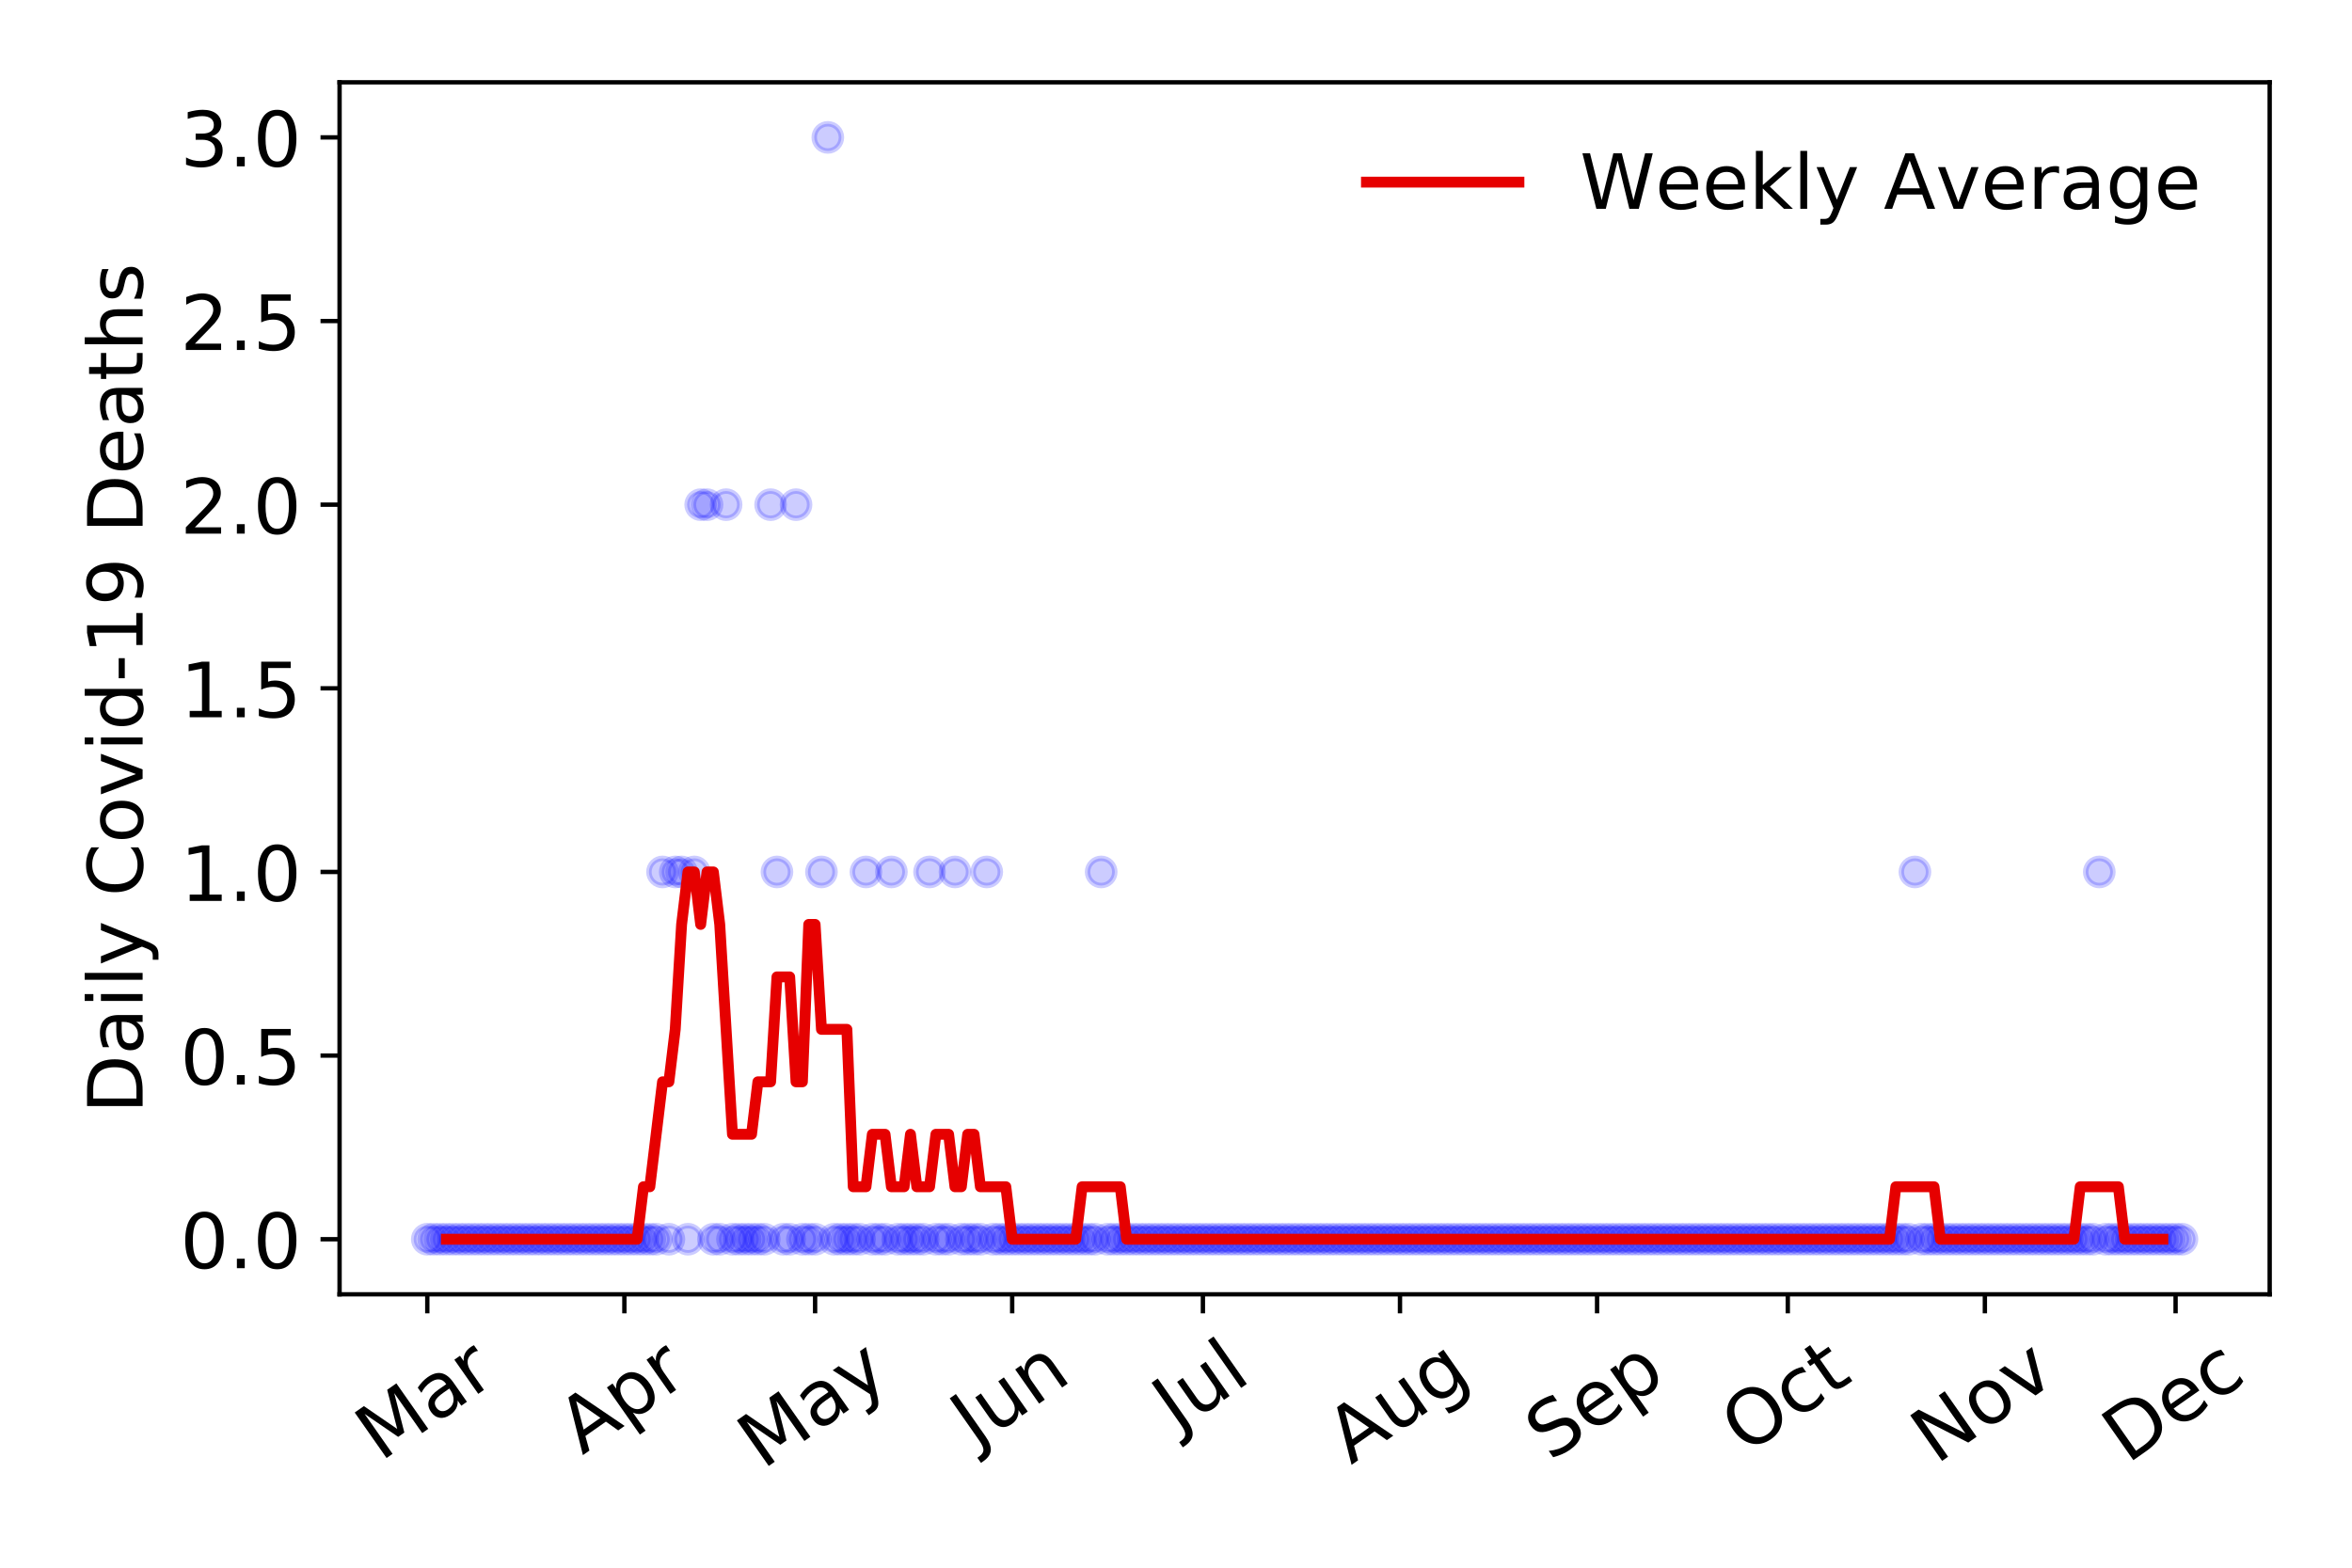 <?xml version="1.0" encoding="utf-8" standalone="no"?>
<!DOCTYPE svg PUBLIC "-//W3C//DTD SVG 1.1//EN"
  "http://www.w3.org/Graphics/SVG/1.1/DTD/svg11.dtd">
<!-- Created with matplotlib (https://matplotlib.org/) -->
<svg height="288pt" version="1.1" viewBox="0 0 432 288" width="432pt" xmlns="http://www.w3.org/2000/svg" xmlns:xlink="http://www.w3.org/1999/xlink">
 <defs>
  <style type="text/css">
*{stroke-linecap:butt;stroke-linejoin:round;}
  </style>
 </defs>
 <g id="figure_1">
  <g id="patch_1">
   <path d="M 0 288 
L 432 288 
L 432 0 
L 0 0 
z
" style="fill:#ffffff;"/>
  </g>
  <g id="axes_1">
   <g id="patch_2">
    <path d="M 62.37 237.778 
L 416.88 237.778 
L 416.88 15.12 
L 62.37 15.12 
z
" style="fill:#ffffff;"/>
   </g>
   <g id="matplotlib.axis_1">
    <g id="xtick_1">
     <g id="line2d_1">
      <defs>
       <path d="M 0 0 
L 0 3.5 
" id="m475150ea70" style="stroke:#000000;stroke-width:0.8;"/>
      </defs>
      <g>
       <use style="stroke:#000000;stroke-width:0.8;" x="78.484" xlink:href="#m475150ea70" y="237.778"/>
      </g>
     </g>
     <g id="text_1">
      <!-- Mar -->
      <defs>
       <path d="M 9.812 72.906 
L 24.516 72.906 
L 43.109 23.297 
L 61.812 72.906 
L 76.516 72.906 
L 76.516 0 
L 66.891 0 
L 66.891 64.016 
L 48.094 14.016 
L 38.188 14.016 
L 19.391 64.016 
L 19.391 0 
L 9.812 0 
z
" id="DejaVuSans-77"/>
       <path d="M 34.281 27.484 
Q 23.391 27.484 19.188 25 
Q 14.984 22.516 14.984 16.5 
Q 14.984 11.719 18.141 8.906 
Q 21.297 6.109 26.703 6.109 
Q 34.188 6.109 38.703 11.406 
Q 43.219 16.703 43.219 25.484 
L 43.219 27.484 
z
M 52.203 31.203 
L 52.203 0 
L 43.219 0 
L 43.219 8.297 
Q 40.141 3.328 35.547 0.953 
Q 30.953 -1.422 24.312 -1.422 
Q 15.922 -1.422 10.953 3.297 
Q 6 8.016 6 15.922 
Q 6 25.141 12.172 29.828 
Q 18.359 34.516 30.609 34.516 
L 43.219 34.516 
L 43.219 35.406 
Q 43.219 41.609 39.141 45 
Q 35.062 48.391 27.688 48.391 
Q 23 48.391 18.547 47.266 
Q 14.109 46.141 10.016 43.891 
L 10.016 52.203 
Q 14.938 54.109 19.578 55.047 
Q 24.219 56 28.609 56 
Q 40.484 56 46.344 49.844 
Q 52.203 43.703 52.203 31.203 
z
" id="DejaVuSans-97"/>
       <path d="M 41.109 46.297 
Q 39.594 47.172 37.812 47.578 
Q 36.031 48 33.891 48 
Q 26.266 48 22.188 43.047 
Q 18.109 38.094 18.109 28.812 
L 18.109 0 
L 9.078 0 
L 9.078 54.688 
L 18.109 54.688 
L 18.109 46.188 
Q 20.953 51.172 25.484 53.578 
Q 30.031 56 36.531 56 
Q 37.453 56 38.578 55.875 
Q 39.703 55.766 41.062 55.516 
z
" id="DejaVuSans-114"/>
      </defs>
      <g transform="translate(69.881 268.643)rotate(-35)scale(0.14 -0.14)">
       <use xlink:href="#DejaVuSans-77"/>
       <use x="86.279" xlink:href="#DejaVuSans-97"/>
       <use x="147.559" xlink:href="#DejaVuSans-114"/>
      </g>
     </g>
    </g>
    <g id="xtick_2">
     <g id="line2d_2">
      <g>
       <use style="stroke:#000000;stroke-width:0.8;" x="114.682" xlink:href="#m475150ea70" y="237.778"/>
      </g>
     </g>
     <g id="text_2">
      <!-- Apr -->
      <defs>
       <path d="M 34.188 63.188 
L 20.797 26.906 
L 47.609 26.906 
z
M 28.609 72.906 
L 39.797 72.906 
L 67.578 0 
L 57.328 0 
L 50.688 18.703 
L 17.828 18.703 
L 11.188 0 
L 0.781 0 
z
" id="DejaVuSans-65"/>
       <path d="M 18.109 8.203 
L 18.109 -20.797 
L 9.078 -20.797 
L 9.078 54.688 
L 18.109 54.688 
L 18.109 46.391 
Q 20.953 51.266 25.266 53.625 
Q 29.594 56 35.594 56 
Q 45.562 56 51.781 48.094 
Q 58.016 40.188 58.016 27.297 
Q 58.016 14.406 51.781 6.484 
Q 45.562 -1.422 35.594 -1.422 
Q 29.594 -1.422 25.266 0.953 
Q 20.953 3.328 18.109 8.203 
z
M 48.688 27.297 
Q 48.688 37.203 44.609 42.844 
Q 40.531 48.484 33.406 48.484 
Q 26.266 48.484 22.188 42.844 
Q 18.109 37.203 18.109 27.297 
Q 18.109 17.391 22.188 11.75 
Q 26.266 6.109 33.406 6.109 
Q 40.531 6.109 44.609 11.75 
Q 48.688 17.391 48.688 27.297 
z
" id="DejaVuSans-112"/>
      </defs>
      <g transform="translate(106.978 267.384)rotate(-35)scale(0.14 -0.14)">
       <use xlink:href="#DejaVuSans-65"/>
       <use x="68.408" xlink:href="#DejaVuSans-112"/>
       <use x="131.885" xlink:href="#DejaVuSans-114"/>
      </g>
     </g>
    </g>
    <g id="xtick_3">
     <g id="line2d_3">
      <g>
       <use style="stroke:#000000;stroke-width:0.8;" x="149.713" xlink:href="#m475150ea70" y="237.778"/>
      </g>
     </g>
     <g id="text_3">
      <!-- May -->
      <defs>
       <path d="M 32.172 -5.078 
Q 28.375 -14.844 24.75 -17.812 
Q 21.141 -20.797 15.094 -20.797 
L 7.906 -20.797 
L 7.906 -13.281 
L 13.188 -13.281 
Q 16.891 -13.281 18.938 -11.516 
Q 21 -9.766 23.484 -3.219 
L 25.094 0.875 
L 2.984 54.688 
L 12.5 54.688 
L 29.594 11.922 
L 46.688 54.688 
L 56.203 54.688 
z
" id="DejaVuSans-121"/>
      </defs>
      <g transform="translate(140.074 270.094)rotate(-35)scale(0.14 -0.14)">
       <use xlink:href="#DejaVuSans-77"/>
       <use x="86.279" xlink:href="#DejaVuSans-97"/>
       <use x="147.559" xlink:href="#DejaVuSans-121"/>
      </g>
     </g>
    </g>
    <g id="xtick_4">
     <g id="line2d_4">
      <g>
       <use style="stroke:#000000;stroke-width:0.8;" x="185.911" xlink:href="#m475150ea70" y="237.778"/>
      </g>
     </g>
     <g id="text_4">
      <!-- Jun -->
      <defs>
       <path d="M 9.812 72.906 
L 19.672 72.906 
L 19.672 5.078 
Q 19.672 -8.109 14.672 -14.062 
Q 9.672 -20.016 -1.422 -20.016 
L -5.172 -20.016 
L -5.172 -11.719 
L -2.094 -11.719 
Q 4.438 -11.719 7.125 -8.047 
Q 9.812 -4.391 9.812 5.078 
z
" id="DejaVuSans-74"/>
       <path d="M 8.5 21.578 
L 8.5 54.688 
L 17.484 54.688 
L 17.484 21.922 
Q 17.484 14.156 20.5 10.266 
Q 23.531 6.391 29.594 6.391 
Q 36.859 6.391 41.078 11.031 
Q 45.312 15.672 45.312 23.688 
L 45.312 54.688 
L 54.297 54.688 
L 54.297 0 
L 45.312 0 
L 45.312 8.406 
Q 42.047 3.422 37.719 1 
Q 33.406 -1.422 27.688 -1.422 
Q 18.266 -1.422 13.375 4.438 
Q 8.5 10.297 8.5 21.578 
z
M 31.109 56 
z
" id="DejaVuSans-117"/>
       <path d="M 54.891 33.016 
L 54.891 0 
L 45.906 0 
L 45.906 32.719 
Q 45.906 40.484 42.875 44.328 
Q 39.844 48.188 33.797 48.188 
Q 26.516 48.188 22.312 43.547 
Q 18.109 38.922 18.109 30.906 
L 18.109 0 
L 9.078 0 
L 9.078 54.688 
L 18.109 54.688 
L 18.109 46.188 
Q 21.344 51.125 25.703 53.562 
Q 30.078 56 35.797 56 
Q 45.219 56 50.047 50.172 
Q 54.891 44.344 54.891 33.016 
z
" id="DejaVuSans-110"/>
      </defs>
      <g transform="translate(179.168 266.039)rotate(-35)scale(0.14 -0.14)">
       <use xlink:href="#DejaVuSans-74"/>
       <use x="29.492" xlink:href="#DejaVuSans-117"/>
       <use x="92.871" xlink:href="#DejaVuSans-110"/>
      </g>
     </g>
    </g>
    <g id="xtick_5">
     <g id="line2d_5">
      <g>
       <use style="stroke:#000000;stroke-width:0.8;" x="220.942" xlink:href="#m475150ea70" y="237.778"/>
      </g>
     </g>
     <g id="text_5">
      <!-- Jul -->
      <defs>
       <path d="M 9.422 75.984 
L 18.406 75.984 
L 18.406 0 
L 9.422 0 
z
" id="DejaVuSans-108"/>
      </defs>
      <g transform="translate(216.239 263.181)rotate(-35)scale(0.14 -0.14)">
       <use xlink:href="#DejaVuSans-74"/>
       <use x="29.492" xlink:href="#DejaVuSans-117"/>
       <use x="92.871" xlink:href="#DejaVuSans-108"/>
      </g>
     </g>
    </g>
    <g id="xtick_6">
     <g id="line2d_6">
      <g>
       <use style="stroke:#000000;stroke-width:0.8;" x="257.14" xlink:href="#m475150ea70" y="237.778"/>
      </g>
     </g>
     <g id="text_6">
      <!-- Aug -->
      <defs>
       <path d="M 45.406 27.984 
Q 45.406 37.75 41.375 43.109 
Q 37.359 48.484 30.078 48.484 
Q 22.859 48.484 18.828 43.109 
Q 14.797 37.75 14.797 27.984 
Q 14.797 18.266 18.828 12.891 
Q 22.859 7.516 30.078 7.516 
Q 37.359 7.516 41.375 12.891 
Q 45.406 18.266 45.406 27.984 
z
M 54.391 6.781 
Q 54.391 -7.172 48.188 -13.984 
Q 42 -20.797 29.203 -20.797 
Q 24.469 -20.797 20.266 -20.094 
Q 16.062 -19.391 12.109 -17.922 
L 12.109 -9.188 
Q 16.062 -11.328 19.922 -12.344 
Q 23.781 -13.375 27.781 -13.375 
Q 36.625 -13.375 41.016 -8.766 
Q 45.406 -4.156 45.406 5.172 
L 45.406 9.625 
Q 42.625 4.781 38.281 2.391 
Q 33.938 0 27.875 0 
Q 17.828 0 11.672 7.656 
Q 5.516 15.328 5.516 27.984 
Q 5.516 40.672 11.672 48.328 
Q 17.828 56 27.875 56 
Q 33.938 56 38.281 53.609 
Q 42.625 51.219 45.406 46.391 
L 45.406 54.688 
L 54.391 54.688 
z
" id="DejaVuSans-103"/>
      </defs>
      <g transform="translate(248.159 269.172)rotate(-35)scale(0.14 -0.14)">
       <use xlink:href="#DejaVuSans-65"/>
       <use x="68.408" xlink:href="#DejaVuSans-117"/>
       <use x="131.787" xlink:href="#DejaVuSans-103"/>
      </g>
     </g>
    </g>
    <g id="xtick_7">
     <g id="line2d_7">
      <g>
       <use style="stroke:#000000;stroke-width:0.8;" x="293.339" xlink:href="#m475150ea70" y="237.778"/>
      </g>
     </g>
     <g id="text_7">
      <!-- Sep -->
      <defs>
       <path d="M 53.516 70.516 
L 53.516 60.891 
Q 47.906 63.578 42.922 64.891 
Q 37.938 66.219 33.297 66.219 
Q 25.25 66.219 20.875 63.094 
Q 16.5 59.969 16.5 54.203 
Q 16.5 49.359 19.406 46.891 
Q 22.312 44.438 30.422 42.922 
L 36.375 41.703 
Q 47.406 39.594 52.656 34.297 
Q 57.906 29 57.906 20.125 
Q 57.906 9.516 50.797 4.047 
Q 43.703 -1.422 29.984 -1.422 
Q 24.812 -1.422 18.969 -0.25 
Q 13.141 0.922 6.891 3.219 
L 6.891 13.375 
Q 12.891 10.016 18.656 8.297 
Q 24.422 6.594 29.984 6.594 
Q 38.422 6.594 43.016 9.906 
Q 47.609 13.234 47.609 19.391 
Q 47.609 24.75 44.312 27.781 
Q 41.016 30.812 33.5 32.328 
L 27.484 33.5 
Q 16.453 35.688 11.516 40.375 
Q 6.594 45.062 6.594 53.422 
Q 6.594 63.094 13.406 68.656 
Q 20.219 74.219 32.172 74.219 
Q 37.312 74.219 42.625 73.281 
Q 47.953 72.359 53.516 70.516 
z
" id="DejaVuSans-83"/>
       <path d="M 56.203 29.594 
L 56.203 25.203 
L 14.891 25.203 
Q 15.484 15.922 20.484 11.062 
Q 25.484 6.203 34.422 6.203 
Q 39.594 6.203 44.453 7.469 
Q 49.312 8.734 54.109 11.281 
L 54.109 2.781 
Q 49.266 0.734 44.188 -0.344 
Q 39.109 -1.422 33.891 -1.422 
Q 20.797 -1.422 13.156 6.188 
Q 5.516 13.812 5.516 26.812 
Q 5.516 40.234 12.766 48.109 
Q 20.016 56 32.328 56 
Q 43.359 56 49.781 48.891 
Q 56.203 41.797 56.203 29.594 
z
M 47.219 32.234 
Q 47.125 39.594 43.094 43.984 
Q 39.062 48.391 32.422 48.391 
Q 24.906 48.391 20.391 44.141 
Q 15.875 39.891 15.188 32.172 
z
" id="DejaVuSans-101"/>
      </defs>
      <g transform="translate(284.746 268.629)rotate(-35)scale(0.14 -0.14)">
       <use xlink:href="#DejaVuSans-83"/>
       <use x="63.477" xlink:href="#DejaVuSans-101"/>
       <use x="125" xlink:href="#DejaVuSans-112"/>
      </g>
     </g>
    </g>
    <g id="xtick_8">
     <g id="line2d_8">
      <g>
       <use style="stroke:#000000;stroke-width:0.8;" x="328.369" xlink:href="#m475150ea70" y="237.778"/>
      </g>
     </g>
     <g id="text_8">
      <!-- Oct -->
      <defs>
       <path d="M 39.406 66.219 
Q 28.656 66.219 22.328 58.203 
Q 16.016 50.203 16.016 36.375 
Q 16.016 22.609 22.328 14.594 
Q 28.656 6.594 39.406 6.594 
Q 50.141 6.594 56.422 14.594 
Q 62.703 22.609 62.703 36.375 
Q 62.703 50.203 56.422 58.203 
Q 50.141 66.219 39.406 66.219 
z
M 39.406 74.219 
Q 54.734 74.219 63.906 63.938 
Q 73.094 53.656 73.094 36.375 
Q 73.094 19.141 63.906 8.859 
Q 54.734 -1.422 39.406 -1.422 
Q 24.031 -1.422 14.812 8.828 
Q 5.609 19.094 5.609 36.375 
Q 5.609 53.656 14.812 63.938 
Q 24.031 74.219 39.406 74.219 
z
" id="DejaVuSans-79"/>
       <path d="M 48.781 52.594 
L 48.781 44.188 
Q 44.969 46.297 41.141 47.344 
Q 37.312 48.391 33.406 48.391 
Q 24.656 48.391 19.812 42.844 
Q 14.984 37.312 14.984 27.297 
Q 14.984 17.281 19.812 11.734 
Q 24.656 6.203 33.406 6.203 
Q 37.312 6.203 41.141 7.25 
Q 44.969 8.297 48.781 10.406 
L 48.781 2.094 
Q 45.016 0.344 40.984 -0.531 
Q 36.969 -1.422 32.422 -1.422 
Q 20.062 -1.422 12.781 6.344 
Q 5.516 14.109 5.516 27.297 
Q 5.516 40.672 12.859 48.328 
Q 20.219 56 33.016 56 
Q 37.156 56 41.109 55.141 
Q 45.062 54.297 48.781 52.594 
z
" id="DejaVuSans-99"/>
       <path d="M 18.312 70.219 
L 18.312 54.688 
L 36.812 54.688 
L 36.812 47.703 
L 18.312 47.703 
L 18.312 18.016 
Q 18.312 11.328 20.141 9.422 
Q 21.969 7.516 27.594 7.516 
L 36.812 7.516 
L 36.812 0 
L 27.594 0 
Q 17.188 0 13.234 3.875 
Q 9.281 7.766 9.281 18.016 
L 9.281 47.703 
L 2.688 47.703 
L 2.688 54.688 
L 9.281 54.688 
L 9.281 70.219 
z
" id="DejaVuSans-116"/>
      </defs>
      <g transform="translate(320.671 267.377)rotate(-35)scale(0.14 -0.14)">
       <use xlink:href="#DejaVuSans-79"/>
       <use x="78.711" xlink:href="#DejaVuSans-99"/>
       <use x="133.691" xlink:href="#DejaVuSans-116"/>
      </g>
     </g>
    </g>
    <g id="xtick_9">
     <g id="line2d_9">
      <g>
       <use style="stroke:#000000;stroke-width:0.8;" x="364.568" xlink:href="#m475150ea70" y="237.778"/>
      </g>
     </g>
     <g id="text_9">
      <!-- Nov -->
      <defs>
       <path d="M 9.812 72.906 
L 23.094 72.906 
L 55.422 11.922 
L 55.422 72.906 
L 64.984 72.906 
L 64.984 0 
L 51.703 0 
L 19.391 60.984 
L 19.391 0 
L 9.812 0 
z
" id="DejaVuSans-78"/>
       <path d="M 30.609 48.391 
Q 23.391 48.391 19.188 42.75 
Q 14.984 37.109 14.984 27.297 
Q 14.984 17.484 19.156 11.844 
Q 23.344 6.203 30.609 6.203 
Q 37.797 6.203 41.984 11.859 
Q 46.188 17.531 46.188 27.297 
Q 46.188 37.016 41.984 42.703 
Q 37.797 48.391 30.609 48.391 
z
M 30.609 56 
Q 42.328 56 49.016 48.375 
Q 55.719 40.766 55.719 27.297 
Q 55.719 13.875 49.016 6.219 
Q 42.328 -1.422 30.609 -1.422 
Q 18.844 -1.422 12.172 6.219 
Q 5.516 13.875 5.516 27.297 
Q 5.516 40.766 12.172 48.375 
Q 18.844 56 30.609 56 
z
" id="DejaVuSans-111"/>
       <path d="M 2.984 54.688 
L 12.5 54.688 
L 29.594 8.797 
L 46.688 54.688 
L 56.203 54.688 
L 35.688 0 
L 23.484 0 
z
" id="DejaVuSans-118"/>
      </defs>
      <g transform="translate(355.591 269.166)rotate(-35)scale(0.14 -0.14)">
       <use xlink:href="#DejaVuSans-78"/>
       <use x="74.805" xlink:href="#DejaVuSans-111"/>
       <use x="135.986" xlink:href="#DejaVuSans-118"/>
      </g>
     </g>
    </g>
    <g id="xtick_10">
     <g id="line2d_10">
      <g>
       <use style="stroke:#000000;stroke-width:0.8;" x="399.598" xlink:href="#m475150ea70" y="237.778"/>
      </g>
     </g>
     <g id="text_10">
      <!-- Dec -->
      <defs>
       <path d="M 19.672 64.797 
L 19.672 8.109 
L 31.594 8.109 
Q 46.688 8.109 53.688 14.938 
Q 60.688 21.781 60.688 36.531 
Q 60.688 51.172 53.688 57.984 
Q 46.688 64.797 31.594 64.797 
z
M 9.812 72.906 
L 30.078 72.906 
Q 51.266 72.906 61.172 64.094 
Q 71.094 55.281 71.094 36.531 
Q 71.094 17.672 61.125 8.828 
Q 51.172 0 30.078 0 
L 9.812 0 
z
" id="DejaVuSans-68"/>
      </defs>
      <g transform="translate(390.718 269.032)rotate(-35)scale(0.14 -0.14)">
       <use xlink:href="#DejaVuSans-68"/>
       <use x="77.002" xlink:href="#DejaVuSans-101"/>
       <use x="138.525" xlink:href="#DejaVuSans-99"/>
      </g>
     </g>
    </g>
   </g>
   <g id="matplotlib.axis_2">
    <g id="ytick_1">
     <g id="line2d_11">
      <defs>
       <path d="M 0 0 
L -3.5 0 
" id="m1b77b3a652" style="stroke:#000000;stroke-width:0.8;"/>
      </defs>
      <g>
       <use style="stroke:#000000;stroke-width:0.8;" x="62.37" xlink:href="#m1b77b3a652" y="227.657"/>
      </g>
     </g>
     <g id="text_11">
      <!-- 0.0 -->
      <defs>
       <path d="M 31.781 66.406 
Q 24.172 66.406 20.328 58.906 
Q 16.5 51.422 16.5 36.375 
Q 16.5 21.391 20.328 13.891 
Q 24.172 6.391 31.781 6.391 
Q 39.453 6.391 43.281 13.891 
Q 47.125 21.391 47.125 36.375 
Q 47.125 51.422 43.281 58.906 
Q 39.453 66.406 31.781 66.406 
z
M 31.781 74.219 
Q 44.047 74.219 50.516 64.516 
Q 56.984 54.828 56.984 36.375 
Q 56.984 17.969 50.516 8.266 
Q 44.047 -1.422 31.781 -1.422 
Q 19.531 -1.422 13.062 8.266 
Q 6.594 17.969 6.594 36.375 
Q 6.594 54.828 13.062 64.516 
Q 19.531 74.219 31.781 74.219 
z
" id="DejaVuSans-48"/>
       <path d="M 10.688 12.406 
L 21 12.406 
L 21 0 
L 10.688 0 
z
" id="DejaVuSans-46"/>
      </defs>
      <g transform="translate(33.106 232.976)scale(0.14 -0.14)">
       <use xlink:href="#DejaVuSans-48"/>
       <use x="63.623" xlink:href="#DejaVuSans-46"/>
       <use x="95.41" xlink:href="#DejaVuSans-48"/>
      </g>
     </g>
    </g>
    <g id="ytick_2">
     <g id="line2d_12">
      <g>
       <use style="stroke:#000000;stroke-width:0.8;" x="62.37" xlink:href="#m1b77b3a652" y="193.921"/>
      </g>
     </g>
     <g id="text_12">
      <!-- 0.5 -->
      <defs>
       <path d="M 10.797 72.906 
L 49.516 72.906 
L 49.516 64.594 
L 19.828 64.594 
L 19.828 46.734 
Q 21.969 47.469 24.109 47.828 
Q 26.266 48.188 28.422 48.188 
Q 40.625 48.188 47.75 41.5 
Q 54.891 34.812 54.891 23.391 
Q 54.891 11.625 47.562 5.094 
Q 40.234 -1.422 26.906 -1.422 
Q 22.312 -1.422 17.547 -0.641 
Q 12.797 0.141 7.719 1.703 
L 7.719 11.625 
Q 12.109 9.234 16.797 8.062 
Q 21.484 6.891 26.703 6.891 
Q 35.156 6.891 40.078 11.328 
Q 45.016 15.766 45.016 23.391 
Q 45.016 31 40.078 35.438 
Q 35.156 39.891 26.703 39.891 
Q 22.75 39.891 18.812 39.016 
Q 14.891 38.141 10.797 36.281 
z
" id="DejaVuSans-53"/>
      </defs>
      <g transform="translate(33.106 199.24)scale(0.14 -0.14)">
       <use xlink:href="#DejaVuSans-48"/>
       <use x="63.623" xlink:href="#DejaVuSans-46"/>
       <use x="95.41" xlink:href="#DejaVuSans-53"/>
      </g>
     </g>
    </g>
    <g id="ytick_3">
     <g id="line2d_13">
      <g>
       <use style="stroke:#000000;stroke-width:0.8;" x="62.37" xlink:href="#m1b77b3a652" y="160.185"/>
      </g>
     </g>
     <g id="text_13">
      <!-- 1.0 -->
      <defs>
       <path d="M 12.406 8.297 
L 28.516 8.297 
L 28.516 63.922 
L 10.984 60.406 
L 10.984 69.391 
L 28.422 72.906 
L 38.281 72.906 
L 38.281 8.297 
L 54.391 8.297 
L 54.391 0 
L 12.406 0 
z
" id="DejaVuSans-49"/>
      </defs>
      <g transform="translate(33.106 165.504)scale(0.14 -0.14)">
       <use xlink:href="#DejaVuSans-49"/>
       <use x="63.623" xlink:href="#DejaVuSans-46"/>
       <use x="95.41" xlink:href="#DejaVuSans-48"/>
      </g>
     </g>
    </g>
    <g id="ytick_4">
     <g id="line2d_14">
      <g>
       <use style="stroke:#000000;stroke-width:0.8;" x="62.37" xlink:href="#m1b77b3a652" y="126.449"/>
      </g>
     </g>
     <g id="text_14">
      <!-- 1.5 -->
      <g transform="translate(33.106 131.768)scale(0.14 -0.14)">
       <use xlink:href="#DejaVuSans-49"/>
       <use x="63.623" xlink:href="#DejaVuSans-46"/>
       <use x="95.41" xlink:href="#DejaVuSans-53"/>
      </g>
     </g>
    </g>
    <g id="ytick_5">
     <g id="line2d_15">
      <g>
       <use style="stroke:#000000;stroke-width:0.8;" x="62.37" xlink:href="#m1b77b3a652" y="92.713"/>
      </g>
     </g>
     <g id="text_15">
      <!-- 2.0 -->
      <defs>
       <path d="M 19.188 8.297 
L 53.609 8.297 
L 53.609 0 
L 7.328 0 
L 7.328 8.297 
Q 12.938 14.109 22.625 23.891 
Q 32.328 33.688 34.812 36.531 
Q 39.547 41.844 41.422 45.531 
Q 43.312 49.219 43.312 52.781 
Q 43.312 58.594 39.234 62.25 
Q 35.156 65.922 28.609 65.922 
Q 23.969 65.922 18.812 64.312 
Q 13.672 62.703 7.812 59.422 
L 7.812 69.391 
Q 13.766 71.781 18.938 73 
Q 24.125 74.219 28.422 74.219 
Q 39.75 74.219 46.484 68.547 
Q 53.219 62.891 53.219 53.422 
Q 53.219 48.922 51.531 44.891 
Q 49.859 40.875 45.406 35.406 
Q 44.188 33.984 37.641 27.219 
Q 31.109 20.453 19.188 8.297 
z
" id="DejaVuSans-50"/>
      </defs>
      <g transform="translate(33.106 98.032)scale(0.14 -0.14)">
       <use xlink:href="#DejaVuSans-50"/>
       <use x="63.623" xlink:href="#DejaVuSans-46"/>
       <use x="95.41" xlink:href="#DejaVuSans-48"/>
      </g>
     </g>
    </g>
    <g id="ytick_6">
     <g id="line2d_16">
      <g>
       <use style="stroke:#000000;stroke-width:0.8;" x="62.37" xlink:href="#m1b77b3a652" y="58.977"/>
      </g>
     </g>
     <g id="text_16">
      <!-- 2.5 -->
      <g transform="translate(33.106 64.296)scale(0.14 -0.14)">
       <use xlink:href="#DejaVuSans-50"/>
       <use x="63.623" xlink:href="#DejaVuSans-46"/>
       <use x="95.41" xlink:href="#DejaVuSans-53"/>
      </g>
     </g>
    </g>
    <g id="ytick_7">
     <g id="line2d_17">
      <g>
       <use style="stroke:#000000;stroke-width:0.8;" x="62.37" xlink:href="#m1b77b3a652" y="25.241"/>
      </g>
     </g>
     <g id="text_17">
      <!-- 3.0 -->
      <defs>
       <path d="M 40.578 39.312 
Q 47.656 37.797 51.625 33 
Q 55.609 28.219 55.609 21.188 
Q 55.609 10.406 48.188 4.484 
Q 40.766 -1.422 27.094 -1.422 
Q 22.516 -1.422 17.656 -0.516 
Q 12.797 0.391 7.625 2.203 
L 7.625 11.719 
Q 11.719 9.328 16.594 8.109 
Q 21.484 6.891 26.812 6.891 
Q 36.078 6.891 40.938 10.547 
Q 45.797 14.203 45.797 21.188 
Q 45.797 27.641 41.281 31.266 
Q 36.766 34.906 28.719 34.906 
L 20.219 34.906 
L 20.219 43.016 
L 29.109 43.016 
Q 36.375 43.016 40.234 45.922 
Q 44.094 48.828 44.094 54.297 
Q 44.094 59.906 40.109 62.906 
Q 36.141 65.922 28.719 65.922 
Q 24.656 65.922 20.016 65.031 
Q 15.375 64.156 9.812 62.312 
L 9.812 71.094 
Q 15.438 72.656 20.344 73.438 
Q 25.25 74.219 29.594 74.219 
Q 40.828 74.219 47.359 69.109 
Q 53.906 64.016 53.906 55.328 
Q 53.906 49.266 50.438 45.094 
Q 46.969 40.922 40.578 39.312 
z
" id="DejaVuSans-51"/>
      </defs>
      <g transform="translate(33.106 30.56)scale(0.14 -0.14)">
       <use xlink:href="#DejaVuSans-51"/>
       <use x="63.623" xlink:href="#DejaVuSans-46"/>
       <use x="95.41" xlink:href="#DejaVuSans-48"/>
      </g>
     </g>
    </g>
    <g id="text_18">
     <!-- Daily Covid-19 Deaths -->
     <defs>
      <path d="M 9.422 54.688 
L 18.406 54.688 
L 18.406 0 
L 9.422 0 
z
M 9.422 75.984 
L 18.406 75.984 
L 18.406 64.594 
L 9.422 64.594 
z
" id="DejaVuSans-105"/>
      <path id="DejaVuSans-32"/>
      <path d="M 64.406 67.281 
L 64.406 56.891 
Q 59.422 61.531 53.781 63.812 
Q 48.141 66.109 41.797 66.109 
Q 29.297 66.109 22.656 58.469 
Q 16.016 50.828 16.016 36.375 
Q 16.016 21.969 22.656 14.328 
Q 29.297 6.688 41.797 6.688 
Q 48.141 6.688 53.781 8.984 
Q 59.422 11.281 64.406 15.922 
L 64.406 5.609 
Q 59.234 2.094 53.438 0.328 
Q 47.656 -1.422 41.219 -1.422 
Q 24.656 -1.422 15.125 8.703 
Q 5.609 18.844 5.609 36.375 
Q 5.609 53.953 15.125 64.078 
Q 24.656 74.219 41.219 74.219 
Q 47.75 74.219 53.531 72.484 
Q 59.328 70.75 64.406 67.281 
z
" id="DejaVuSans-67"/>
      <path d="M 45.406 46.391 
L 45.406 75.984 
L 54.391 75.984 
L 54.391 0 
L 45.406 0 
L 45.406 8.203 
Q 42.578 3.328 38.25 0.953 
Q 33.938 -1.422 27.875 -1.422 
Q 17.969 -1.422 11.734 6.484 
Q 5.516 14.406 5.516 27.297 
Q 5.516 40.188 11.734 48.094 
Q 17.969 56 27.875 56 
Q 33.938 56 38.25 53.625 
Q 42.578 51.266 45.406 46.391 
z
M 14.797 27.297 
Q 14.797 17.391 18.875 11.75 
Q 22.953 6.109 30.078 6.109 
Q 37.203 6.109 41.297 11.75 
Q 45.406 17.391 45.406 27.297 
Q 45.406 37.203 41.297 42.844 
Q 37.203 48.484 30.078 48.484 
Q 22.953 48.484 18.875 42.844 
Q 14.797 37.203 14.797 27.297 
z
" id="DejaVuSans-100"/>
      <path d="M 4.891 31.391 
L 31.203 31.391 
L 31.203 23.391 
L 4.891 23.391 
z
" id="DejaVuSans-45"/>
      <path d="M 10.984 1.516 
L 10.984 10.5 
Q 14.703 8.734 18.5 7.812 
Q 22.312 6.891 25.984 6.891 
Q 35.75 6.891 40.891 13.453 
Q 46.047 20.016 46.781 33.406 
Q 43.953 29.203 39.594 26.953 
Q 35.25 24.703 29.984 24.703 
Q 19.047 24.703 12.672 31.312 
Q 6.297 37.938 6.297 49.422 
Q 6.297 60.641 12.938 67.422 
Q 19.578 74.219 30.609 74.219 
Q 43.266 74.219 49.922 64.516 
Q 56.594 54.828 56.594 36.375 
Q 56.594 19.141 48.406 8.859 
Q 40.234 -1.422 26.422 -1.422 
Q 22.703 -1.422 18.891 -0.688 
Q 15.094 0.047 10.984 1.516 
z
M 30.609 32.422 
Q 37.25 32.422 41.125 36.953 
Q 45.016 41.5 45.016 49.422 
Q 45.016 57.281 41.125 61.844 
Q 37.25 66.406 30.609 66.406 
Q 23.969 66.406 20.094 61.844 
Q 16.219 57.281 16.219 49.422 
Q 16.219 41.5 20.094 36.953 
Q 23.969 32.422 30.609 32.422 
z
" id="DejaVuSans-57"/>
      <path d="M 54.891 33.016 
L 54.891 0 
L 45.906 0 
L 45.906 32.719 
Q 45.906 40.484 42.875 44.328 
Q 39.844 48.188 33.797 48.188 
Q 26.516 48.188 22.312 43.547 
Q 18.109 38.922 18.109 30.906 
L 18.109 0 
L 9.078 0 
L 9.078 75.984 
L 18.109 75.984 
L 18.109 46.188 
Q 21.344 51.125 25.703 53.562 
Q 30.078 56 35.797 56 
Q 45.219 56 50.047 50.172 
Q 54.891 44.344 54.891 33.016 
z
" id="DejaVuSans-104"/>
      <path d="M 44.281 53.078 
L 44.281 44.578 
Q 40.484 46.531 36.375 47.5 
Q 32.281 48.484 27.875 48.484 
Q 21.188 48.484 17.844 46.438 
Q 14.5 44.391 14.5 40.281 
Q 14.5 37.156 16.891 35.375 
Q 19.281 33.594 26.516 31.984 
L 29.594 31.297 
Q 39.156 29.25 43.188 25.516 
Q 47.219 21.781 47.219 15.094 
Q 47.219 7.469 41.188 3.016 
Q 35.156 -1.422 24.609 -1.422 
Q 20.219 -1.422 15.453 -0.562 
Q 10.688 0.297 5.422 2 
L 5.422 11.281 
Q 10.406 8.688 15.234 7.391 
Q 20.062 6.109 24.812 6.109 
Q 31.156 6.109 34.562 8.281 
Q 37.984 10.453 37.984 14.406 
Q 37.984 18.062 35.516 20.016 
Q 33.062 21.969 24.703 23.781 
L 21.578 24.516 
Q 13.234 26.266 9.516 29.906 
Q 5.812 33.547 5.812 39.891 
Q 5.812 47.609 11.281 51.797 
Q 16.75 56 26.812 56 
Q 31.781 56 36.172 55.266 
Q 40.578 54.547 44.281 53.078 
z
" id="DejaVuSans-115"/>
     </defs>
     <g transform="translate(26.194 204.56)rotate(-90)scale(0.14 -0.14)">
      <use xlink:href="#DejaVuSans-68"/>
      <use x="77.002" xlink:href="#DejaVuSans-97"/>
      <use x="138.281" xlink:href="#DejaVuSans-105"/>
      <use x="166.064" xlink:href="#DejaVuSans-108"/>
      <use x="193.848" xlink:href="#DejaVuSans-121"/>
      <use x="253.027" xlink:href="#DejaVuSans-32"/>
      <use x="284.814" xlink:href="#DejaVuSans-67"/>
      <use x="354.639" xlink:href="#DejaVuSans-111"/>
      <use x="415.82" xlink:href="#DejaVuSans-118"/>
      <use x="475" xlink:href="#DejaVuSans-105"/>
      <use x="502.783" xlink:href="#DejaVuSans-100"/>
      <use x="566.26" xlink:href="#DejaVuSans-45"/>
      <use x="602.344" xlink:href="#DejaVuSans-49"/>
      <use x="665.967" xlink:href="#DejaVuSans-57"/>
      <use x="729.59" xlink:href="#DejaVuSans-32"/>
      <use x="761.377" xlink:href="#DejaVuSans-68"/>
      <use x="838.379" xlink:href="#DejaVuSans-101"/>
      <use x="899.902" xlink:href="#DejaVuSans-97"/>
      <use x="961.182" xlink:href="#DejaVuSans-116"/>
      <use x="1000.391" xlink:href="#DejaVuSans-104"/>
      <use x="1063.77" xlink:href="#DejaVuSans-115"/>
     </g>
    </g>
   </g>
   <g id="line2d_18">
    <defs>
     <path d="M 0 2.5 
C 0.663 2.5 1.299 2.237 1.768 1.768 
C 2.237 1.299 2.5 0.663 2.5 0 
C 2.5 -0.663 2.237 -1.299 1.768 -1.768 
C 1.299 -2.237 0.663 -2.5 0 -2.5 
C -0.663 -2.5 -1.299 -2.237 -1.768 -1.768 
C -2.237 -1.299 -2.5 -0.663 -2.5 0 
C -2.5 0.663 -2.237 1.299 -1.768 1.768 
C -1.299 2.237 -0.663 2.5 0 2.5 
z
" id="mbbd3e97720" style="stroke:#0000ff;stroke-opacity:0.2;"/>
    </defs>
    <g clip-path="url(#pf2bd87552d)">
     <use style="fill:#0000ff;fill-opacity:0.2;stroke:#0000ff;stroke-opacity:0.2;" x="78.484" xlink:href="#mbbd3e97720" y="227.657"/>
     <use style="fill:#0000ff;fill-opacity:0.2;stroke:#0000ff;stroke-opacity:0.2;" x="79.652" xlink:href="#mbbd3e97720" y="227.657"/>
     <use style="fill:#0000ff;fill-opacity:0.2;stroke:#0000ff;stroke-opacity:0.2;" x="80.819" xlink:href="#mbbd3e97720" y="227.657"/>
     <use style="fill:#0000ff;fill-opacity:0.2;stroke:#0000ff;stroke-opacity:0.2;" x="81.987" xlink:href="#mbbd3e97720" y="227.657"/>
     <use style="fill:#0000ff;fill-opacity:0.2;stroke:#0000ff;stroke-opacity:0.2;" x="83.155" xlink:href="#mbbd3e97720" y="227.657"/>
     <use style="fill:#0000ff;fill-opacity:0.2;stroke:#0000ff;stroke-opacity:0.2;" x="84.323" xlink:href="#mbbd3e97720" y="227.657"/>
     <use style="fill:#0000ff;fill-opacity:0.2;stroke:#0000ff;stroke-opacity:0.2;" x="85.49" xlink:href="#mbbd3e97720" y="227.657"/>
     <use style="fill:#0000ff;fill-opacity:0.2;stroke:#0000ff;stroke-opacity:0.2;" x="86.658" xlink:href="#mbbd3e97720" y="227.657"/>
     <use style="fill:#0000ff;fill-opacity:0.2;stroke:#0000ff;stroke-opacity:0.2;" x="87.826" xlink:href="#mbbd3e97720" y="227.657"/>
     <use style="fill:#0000ff;fill-opacity:0.2;stroke:#0000ff;stroke-opacity:0.2;" x="88.993" xlink:href="#mbbd3e97720" y="227.657"/>
     <use style="fill:#0000ff;fill-opacity:0.2;stroke:#0000ff;stroke-opacity:0.2;" x="90.161" xlink:href="#mbbd3e97720" y="227.657"/>
     <use style="fill:#0000ff;fill-opacity:0.2;stroke:#0000ff;stroke-opacity:0.2;" x="91.329" xlink:href="#mbbd3e97720" y="227.657"/>
     <use style="fill:#0000ff;fill-opacity:0.2;stroke:#0000ff;stroke-opacity:0.2;" x="92.496" xlink:href="#mbbd3e97720" y="227.657"/>
     <use style="fill:#0000ff;fill-opacity:0.2;stroke:#0000ff;stroke-opacity:0.2;" x="93.664" xlink:href="#mbbd3e97720" y="227.657"/>
     <use style="fill:#0000ff;fill-opacity:0.2;stroke:#0000ff;stroke-opacity:0.2;" x="94.832" xlink:href="#mbbd3e97720" y="227.657"/>
     <use style="fill:#0000ff;fill-opacity:0.2;stroke:#0000ff;stroke-opacity:0.2;" x="95.999" xlink:href="#mbbd3e97720" y="227.657"/>
     <use style="fill:#0000ff;fill-opacity:0.2;stroke:#0000ff;stroke-opacity:0.2;" x="97.167" xlink:href="#mbbd3e97720" y="227.657"/>
     <use style="fill:#0000ff;fill-opacity:0.2;stroke:#0000ff;stroke-opacity:0.2;" x="98.335" xlink:href="#mbbd3e97720" y="227.657"/>
     <use style="fill:#0000ff;fill-opacity:0.2;stroke:#0000ff;stroke-opacity:0.2;" x="99.502" xlink:href="#mbbd3e97720" y="227.657"/>
     <use style="fill:#0000ff;fill-opacity:0.2;stroke:#0000ff;stroke-opacity:0.2;" x="100.67" xlink:href="#mbbd3e97720" y="227.657"/>
     <use style="fill:#0000ff;fill-opacity:0.2;stroke:#0000ff;stroke-opacity:0.2;" x="101.838" xlink:href="#mbbd3e97720" y="227.657"/>
     <use style="fill:#0000ff;fill-opacity:0.2;stroke:#0000ff;stroke-opacity:0.2;" x="103.006" xlink:href="#mbbd3e97720" y="227.657"/>
     <use style="fill:#0000ff;fill-opacity:0.2;stroke:#0000ff;stroke-opacity:0.2;" x="104.173" xlink:href="#mbbd3e97720" y="227.657"/>
     <use style="fill:#0000ff;fill-opacity:0.2;stroke:#0000ff;stroke-opacity:0.2;" x="105.341" xlink:href="#mbbd3e97720" y="227.657"/>
     <use style="fill:#0000ff;fill-opacity:0.2;stroke:#0000ff;stroke-opacity:0.2;" x="106.509" xlink:href="#mbbd3e97720" y="227.657"/>
     <use style="fill:#0000ff;fill-opacity:0.2;stroke:#0000ff;stroke-opacity:0.2;" x="107.676" xlink:href="#mbbd3e97720" y="227.657"/>
     <use style="fill:#0000ff;fill-opacity:0.2;stroke:#0000ff;stroke-opacity:0.2;" x="108.844" xlink:href="#mbbd3e97720" y="227.657"/>
     <use style="fill:#0000ff;fill-opacity:0.2;stroke:#0000ff;stroke-opacity:0.2;" x="110.012" xlink:href="#mbbd3e97720" y="227.657"/>
     <use style="fill:#0000ff;fill-opacity:0.2;stroke:#0000ff;stroke-opacity:0.2;" x="111.179" xlink:href="#mbbd3e97720" y="227.657"/>
     <use style="fill:#0000ff;fill-opacity:0.2;stroke:#0000ff;stroke-opacity:0.2;" x="112.347" xlink:href="#mbbd3e97720" y="227.657"/>
     <use style="fill:#0000ff;fill-opacity:0.2;stroke:#0000ff;stroke-opacity:0.2;" x="113.515" xlink:href="#mbbd3e97720" y="227.657"/>
     <use style="fill:#0000ff;fill-opacity:0.2;stroke:#0000ff;stroke-opacity:0.2;" x="114.682" xlink:href="#mbbd3e97720" y="227.657"/>
     <use style="fill:#0000ff;fill-opacity:0.2;stroke:#0000ff;stroke-opacity:0.2;" x="115.85" xlink:href="#mbbd3e97720" y="227.657"/>
     <use style="fill:#0000ff;fill-opacity:0.2;stroke:#0000ff;stroke-opacity:0.2;" x="117.018" xlink:href="#mbbd3e97720" y="227.657"/>
     <use style="fill:#0000ff;fill-opacity:0.2;stroke:#0000ff;stroke-opacity:0.2;" x="118.185" xlink:href="#mbbd3e97720" y="227.657"/>
     <use style="fill:#0000ff;fill-opacity:0.2;stroke:#0000ff;stroke-opacity:0.2;" x="119.353" xlink:href="#mbbd3e97720" y="227.657"/>
     <use style="fill:#0000ff;fill-opacity:0.2;stroke:#0000ff;stroke-opacity:0.2;" x="120.521" xlink:href="#mbbd3e97720" y="227.657"/>
     <use style="fill:#0000ff;fill-opacity:0.2;stroke:#0000ff;stroke-opacity:0.2;" x="121.689" xlink:href="#mbbd3e97720" y="160.185"/>
     <use style="fill:#0000ff;fill-opacity:0.2;stroke:#0000ff;stroke-opacity:0.2;" x="122.856" xlink:href="#mbbd3e97720" y="227.657"/>
     <use style="fill:#0000ff;fill-opacity:0.2;stroke:#0000ff;stroke-opacity:0.2;" x="124.024" xlink:href="#mbbd3e97720" y="160.185"/>
     <use style="fill:#0000ff;fill-opacity:0.2;stroke:#0000ff;stroke-opacity:0.2;" x="125.192" xlink:href="#mbbd3e97720" y="160.185"/>
     <use style="fill:#0000ff;fill-opacity:0.2;stroke:#0000ff;stroke-opacity:0.2;" x="126.359" xlink:href="#mbbd3e97720" y="227.657"/>
     <use style="fill:#0000ff;fill-opacity:0.2;stroke:#0000ff;stroke-opacity:0.2;" x="127.527" xlink:href="#mbbd3e97720" y="160.185"/>
     <use style="fill:#0000ff;fill-opacity:0.2;stroke:#0000ff;stroke-opacity:0.2;" x="128.695" xlink:href="#mbbd3e97720" y="92.713"/>
     <use style="fill:#0000ff;fill-opacity:0.2;stroke:#0000ff;stroke-opacity:0.2;" x="129.862" xlink:href="#mbbd3e97720" y="92.713"/>
     <use style="fill:#0000ff;fill-opacity:0.2;stroke:#0000ff;stroke-opacity:0.2;" x="131.03" xlink:href="#mbbd3e97720" y="227.657"/>
     <use style="fill:#0000ff;fill-opacity:0.2;stroke:#0000ff;stroke-opacity:0.2;" x="132.198" xlink:href="#mbbd3e97720" y="227.657"/>
     <use style="fill:#0000ff;fill-opacity:0.2;stroke:#0000ff;stroke-opacity:0.2;" x="133.365" xlink:href="#mbbd3e97720" y="92.713"/>
     <use style="fill:#0000ff;fill-opacity:0.2;stroke:#0000ff;stroke-opacity:0.2;" x="134.533" xlink:href="#mbbd3e97720" y="227.657"/>
     <use style="fill:#0000ff;fill-opacity:0.2;stroke:#0000ff;stroke-opacity:0.2;" x="135.701" xlink:href="#mbbd3e97720" y="227.657"/>
     <use style="fill:#0000ff;fill-opacity:0.2;stroke:#0000ff;stroke-opacity:0.2;" x="136.868" xlink:href="#mbbd3e97720" y="227.657"/>
     <use style="fill:#0000ff;fill-opacity:0.2;stroke:#0000ff;stroke-opacity:0.2;" x="138.036" xlink:href="#mbbd3e97720" y="227.657"/>
     <use style="fill:#0000ff;fill-opacity:0.2;stroke:#0000ff;stroke-opacity:0.2;" x="139.204" xlink:href="#mbbd3e97720" y="227.657"/>
     <use style="fill:#0000ff;fill-opacity:0.2;stroke:#0000ff;stroke-opacity:0.2;" x="140.372" xlink:href="#mbbd3e97720" y="227.657"/>
     <use style="fill:#0000ff;fill-opacity:0.2;stroke:#0000ff;stroke-opacity:0.2;" x="141.539" xlink:href="#mbbd3e97720" y="92.713"/>
     <use style="fill:#0000ff;fill-opacity:0.2;stroke:#0000ff;stroke-opacity:0.2;" x="142.707" xlink:href="#mbbd3e97720" y="160.185"/>
     <use style="fill:#0000ff;fill-opacity:0.2;stroke:#0000ff;stroke-opacity:0.2;" x="143.875" xlink:href="#mbbd3e97720" y="227.657"/>
     <use style="fill:#0000ff;fill-opacity:0.2;stroke:#0000ff;stroke-opacity:0.2;" x="145.042" xlink:href="#mbbd3e97720" y="227.657"/>
     <use style="fill:#0000ff;fill-opacity:0.2;stroke:#0000ff;stroke-opacity:0.2;" x="146.21" xlink:href="#mbbd3e97720" y="92.713"/>
     <use style="fill:#0000ff;fill-opacity:0.2;stroke:#0000ff;stroke-opacity:0.2;" x="147.378" xlink:href="#mbbd3e97720" y="227.657"/>
     <use style="fill:#0000ff;fill-opacity:0.2;stroke:#0000ff;stroke-opacity:0.2;" x="148.545" xlink:href="#mbbd3e97720" y="227.657"/>
     <use style="fill:#0000ff;fill-opacity:0.2;stroke:#0000ff;stroke-opacity:0.2;" x="149.713" xlink:href="#mbbd3e97720" y="227.657"/>
     <use style="fill:#0000ff;fill-opacity:0.2;stroke:#0000ff;stroke-opacity:0.2;" x="150.881" xlink:href="#mbbd3e97720" y="160.185"/>
     <use style="fill:#0000ff;fill-opacity:0.2;stroke:#0000ff;stroke-opacity:0.2;" x="152.048" xlink:href="#mbbd3e97720" y="25.241"/>
     <use style="fill:#0000ff;fill-opacity:0.2;stroke:#0000ff;stroke-opacity:0.2;" x="153.216" xlink:href="#mbbd3e97720" y="227.657"/>
     <use style="fill:#0000ff;fill-opacity:0.2;stroke:#0000ff;stroke-opacity:0.2;" x="154.384" xlink:href="#mbbd3e97720" y="227.657"/>
     <use style="fill:#0000ff;fill-opacity:0.2;stroke:#0000ff;stroke-opacity:0.2;" x="155.551" xlink:href="#mbbd3e97720" y="227.657"/>
     <use style="fill:#0000ff;fill-opacity:0.2;stroke:#0000ff;stroke-opacity:0.2;" x="156.719" xlink:href="#mbbd3e97720" y="227.657"/>
     <use style="fill:#0000ff;fill-opacity:0.2;stroke:#0000ff;stroke-opacity:0.2;" x="157.887" xlink:href="#mbbd3e97720" y="227.657"/>
     <use style="fill:#0000ff;fill-opacity:0.2;stroke:#0000ff;stroke-opacity:0.2;" x="159.055" xlink:href="#mbbd3e97720" y="160.185"/>
     <use style="fill:#0000ff;fill-opacity:0.2;stroke:#0000ff;stroke-opacity:0.2;" x="160.222" xlink:href="#mbbd3e97720" y="227.657"/>
     <use style="fill:#0000ff;fill-opacity:0.2;stroke:#0000ff;stroke-opacity:0.2;" x="161.39" xlink:href="#mbbd3e97720" y="227.657"/>
     <use style="fill:#0000ff;fill-opacity:0.2;stroke:#0000ff;stroke-opacity:0.2;" x="162.558" xlink:href="#mbbd3e97720" y="227.657"/>
     <use style="fill:#0000ff;fill-opacity:0.2;stroke:#0000ff;stroke-opacity:0.2;" x="163.725" xlink:href="#mbbd3e97720" y="160.185"/>
     <use style="fill:#0000ff;fill-opacity:0.2;stroke:#0000ff;stroke-opacity:0.2;" x="164.893" xlink:href="#mbbd3e97720" y="227.657"/>
     <use style="fill:#0000ff;fill-opacity:0.2;stroke:#0000ff;stroke-opacity:0.2;" x="166.061" xlink:href="#mbbd3e97720" y="227.657"/>
     <use style="fill:#0000ff;fill-opacity:0.2;stroke:#0000ff;stroke-opacity:0.2;" x="167.228" xlink:href="#mbbd3e97720" y="227.657"/>
     <use style="fill:#0000ff;fill-opacity:0.2;stroke:#0000ff;stroke-opacity:0.2;" x="168.396" xlink:href="#mbbd3e97720" y="227.657"/>
     <use style="fill:#0000ff;fill-opacity:0.2;stroke:#0000ff;stroke-opacity:0.2;" x="169.564" xlink:href="#mbbd3e97720" y="227.657"/>
     <use style="fill:#0000ff;fill-opacity:0.2;stroke:#0000ff;stroke-opacity:0.2;" x="170.731" xlink:href="#mbbd3e97720" y="160.185"/>
     <use style="fill:#0000ff;fill-opacity:0.2;stroke:#0000ff;stroke-opacity:0.2;" x="171.899" xlink:href="#mbbd3e97720" y="227.657"/>
     <use style="fill:#0000ff;fill-opacity:0.2;stroke:#0000ff;stroke-opacity:0.2;" x="173.067" xlink:href="#mbbd3e97720" y="227.657"/>
     <use style="fill:#0000ff;fill-opacity:0.2;stroke:#0000ff;stroke-opacity:0.2;" x="174.234" xlink:href="#mbbd3e97720" y="227.657"/>
     <use style="fill:#0000ff;fill-opacity:0.2;stroke:#0000ff;stroke-opacity:0.2;" x="175.402" xlink:href="#mbbd3e97720" y="160.185"/>
     <use style="fill:#0000ff;fill-opacity:0.2;stroke:#0000ff;stroke-opacity:0.2;" x="176.57" xlink:href="#mbbd3e97720" y="227.657"/>
     <use style="fill:#0000ff;fill-opacity:0.2;stroke:#0000ff;stroke-opacity:0.2;" x="177.738" xlink:href="#mbbd3e97720" y="227.657"/>
     <use style="fill:#0000ff;fill-opacity:0.2;stroke:#0000ff;stroke-opacity:0.2;" x="178.905" xlink:href="#mbbd3e97720" y="227.657"/>
     <use style="fill:#0000ff;fill-opacity:0.2;stroke:#0000ff;stroke-opacity:0.2;" x="180.073" xlink:href="#mbbd3e97720" y="227.657"/>
     <use style="fill:#0000ff;fill-opacity:0.2;stroke:#0000ff;stroke-opacity:0.2;" x="181.241" xlink:href="#mbbd3e97720" y="160.185"/>
     <use style="fill:#0000ff;fill-opacity:0.2;stroke:#0000ff;stroke-opacity:0.2;" x="182.408" xlink:href="#mbbd3e97720" y="227.657"/>
     <use style="fill:#0000ff;fill-opacity:0.2;stroke:#0000ff;stroke-opacity:0.2;" x="183.576" xlink:href="#mbbd3e97720" y="227.657"/>
     <use style="fill:#0000ff;fill-opacity:0.2;stroke:#0000ff;stroke-opacity:0.2;" x="184.744" xlink:href="#mbbd3e97720" y="227.657"/>
     <use style="fill:#0000ff;fill-opacity:0.2;stroke:#0000ff;stroke-opacity:0.2;" x="185.911" xlink:href="#mbbd3e97720" y="227.657"/>
     <use style="fill:#0000ff;fill-opacity:0.2;stroke:#0000ff;stroke-opacity:0.2;" x="187.079" xlink:href="#mbbd3e97720" y="227.657"/>
     <use style="fill:#0000ff;fill-opacity:0.2;stroke:#0000ff;stroke-opacity:0.2;" x="188.247" xlink:href="#mbbd3e97720" y="227.657"/>
     <use style="fill:#0000ff;fill-opacity:0.2;stroke:#0000ff;stroke-opacity:0.2;" x="189.414" xlink:href="#mbbd3e97720" y="227.657"/>
     <use style="fill:#0000ff;fill-opacity:0.2;stroke:#0000ff;stroke-opacity:0.2;" x="190.582" xlink:href="#mbbd3e97720" y="227.657"/>
     <use style="fill:#0000ff;fill-opacity:0.2;stroke:#0000ff;stroke-opacity:0.2;" x="191.75" xlink:href="#mbbd3e97720" y="227.657"/>
     <use style="fill:#0000ff;fill-opacity:0.2;stroke:#0000ff;stroke-opacity:0.2;" x="192.917" xlink:href="#mbbd3e97720" y="227.657"/>
     <use style="fill:#0000ff;fill-opacity:0.2;stroke:#0000ff;stroke-opacity:0.2;" x="194.085" xlink:href="#mbbd3e97720" y="227.657"/>
     <use style="fill:#0000ff;fill-opacity:0.2;stroke:#0000ff;stroke-opacity:0.2;" x="195.253" xlink:href="#mbbd3e97720" y="227.657"/>
     <use style="fill:#0000ff;fill-opacity:0.2;stroke:#0000ff;stroke-opacity:0.2;" x="196.421" xlink:href="#mbbd3e97720" y="227.657"/>
     <use style="fill:#0000ff;fill-opacity:0.2;stroke:#0000ff;stroke-opacity:0.2;" x="197.588" xlink:href="#mbbd3e97720" y="227.657"/>
     <use style="fill:#0000ff;fill-opacity:0.2;stroke:#0000ff;stroke-opacity:0.2;" x="198.756" xlink:href="#mbbd3e97720" y="227.657"/>
     <use style="fill:#0000ff;fill-opacity:0.2;stroke:#0000ff;stroke-opacity:0.2;" x="199.924" xlink:href="#mbbd3e97720" y="227.657"/>
     <use style="fill:#0000ff;fill-opacity:0.2;stroke:#0000ff;stroke-opacity:0.2;" x="201.091" xlink:href="#mbbd3e97720" y="227.657"/>
     <use style="fill:#0000ff;fill-opacity:0.2;stroke:#0000ff;stroke-opacity:0.2;" x="202.259" xlink:href="#mbbd3e97720" y="160.185"/>
     <use style="fill:#0000ff;fill-opacity:0.2;stroke:#0000ff;stroke-opacity:0.2;" x="203.427" xlink:href="#mbbd3e97720" y="227.657"/>
     <use style="fill:#0000ff;fill-opacity:0.2;stroke:#0000ff;stroke-opacity:0.2;" x="204.594" xlink:href="#mbbd3e97720" y="227.657"/>
     <use style="fill:#0000ff;fill-opacity:0.2;stroke:#0000ff;stroke-opacity:0.2;" x="205.762" xlink:href="#mbbd3e97720" y="227.657"/>
     <use style="fill:#0000ff;fill-opacity:0.2;stroke:#0000ff;stroke-opacity:0.2;" x="206.93" xlink:href="#mbbd3e97720" y="227.657"/>
     <use style="fill:#0000ff;fill-opacity:0.2;stroke:#0000ff;stroke-opacity:0.2;" x="208.097" xlink:href="#mbbd3e97720" y="227.657"/>
     <use style="fill:#0000ff;fill-opacity:0.2;stroke:#0000ff;stroke-opacity:0.2;" x="209.265" xlink:href="#mbbd3e97720" y="227.657"/>
     <use style="fill:#0000ff;fill-opacity:0.2;stroke:#0000ff;stroke-opacity:0.2;" x="210.433" xlink:href="#mbbd3e97720" y="227.657"/>
     <use style="fill:#0000ff;fill-opacity:0.2;stroke:#0000ff;stroke-opacity:0.2;" x="211.6" xlink:href="#mbbd3e97720" y="227.657"/>
     <use style="fill:#0000ff;fill-opacity:0.2;stroke:#0000ff;stroke-opacity:0.2;" x="212.768" xlink:href="#mbbd3e97720" y="227.657"/>
     <use style="fill:#0000ff;fill-opacity:0.2;stroke:#0000ff;stroke-opacity:0.2;" x="213.936" xlink:href="#mbbd3e97720" y="227.657"/>
     <use style="fill:#0000ff;fill-opacity:0.2;stroke:#0000ff;stroke-opacity:0.2;" x="215.104" xlink:href="#mbbd3e97720" y="227.657"/>
     <use style="fill:#0000ff;fill-opacity:0.2;stroke:#0000ff;stroke-opacity:0.2;" x="216.271" xlink:href="#mbbd3e97720" y="227.657"/>
     <use style="fill:#0000ff;fill-opacity:0.2;stroke:#0000ff;stroke-opacity:0.2;" x="217.439" xlink:href="#mbbd3e97720" y="227.657"/>
     <use style="fill:#0000ff;fill-opacity:0.2;stroke:#0000ff;stroke-opacity:0.2;" x="218.607" xlink:href="#mbbd3e97720" y="227.657"/>
     <use style="fill:#0000ff;fill-opacity:0.2;stroke:#0000ff;stroke-opacity:0.2;" x="219.774" xlink:href="#mbbd3e97720" y="227.657"/>
     <use style="fill:#0000ff;fill-opacity:0.2;stroke:#0000ff;stroke-opacity:0.2;" x="220.942" xlink:href="#mbbd3e97720" y="227.657"/>
     <use style="fill:#0000ff;fill-opacity:0.2;stroke:#0000ff;stroke-opacity:0.2;" x="222.11" xlink:href="#mbbd3e97720" y="227.657"/>
     <use style="fill:#0000ff;fill-opacity:0.2;stroke:#0000ff;stroke-opacity:0.2;" x="223.277" xlink:href="#mbbd3e97720" y="227.657"/>
     <use style="fill:#0000ff;fill-opacity:0.2;stroke:#0000ff;stroke-opacity:0.2;" x="224.445" xlink:href="#mbbd3e97720" y="227.657"/>
     <use style="fill:#0000ff;fill-opacity:0.2;stroke:#0000ff;stroke-opacity:0.2;" x="225.613" xlink:href="#mbbd3e97720" y="227.657"/>
     <use style="fill:#0000ff;fill-opacity:0.2;stroke:#0000ff;stroke-opacity:0.2;" x="226.78" xlink:href="#mbbd3e97720" y="227.657"/>
     <use style="fill:#0000ff;fill-opacity:0.2;stroke:#0000ff;stroke-opacity:0.2;" x="227.948" xlink:href="#mbbd3e97720" y="227.657"/>
     <use style="fill:#0000ff;fill-opacity:0.2;stroke:#0000ff;stroke-opacity:0.2;" x="229.116" xlink:href="#mbbd3e97720" y="227.657"/>
     <use style="fill:#0000ff;fill-opacity:0.2;stroke:#0000ff;stroke-opacity:0.2;" x="230.283" xlink:href="#mbbd3e97720" y="227.657"/>
     <use style="fill:#0000ff;fill-opacity:0.2;stroke:#0000ff;stroke-opacity:0.2;" x="231.451" xlink:href="#mbbd3e97720" y="227.657"/>
     <use style="fill:#0000ff;fill-opacity:0.2;stroke:#0000ff;stroke-opacity:0.2;" x="232.619" xlink:href="#mbbd3e97720" y="227.657"/>
     <use style="fill:#0000ff;fill-opacity:0.2;stroke:#0000ff;stroke-opacity:0.2;" x="233.787" xlink:href="#mbbd3e97720" y="227.657"/>
     <use style="fill:#0000ff;fill-opacity:0.2;stroke:#0000ff;stroke-opacity:0.2;" x="234.954" xlink:href="#mbbd3e97720" y="227.657"/>
     <use style="fill:#0000ff;fill-opacity:0.2;stroke:#0000ff;stroke-opacity:0.2;" x="236.122" xlink:href="#mbbd3e97720" y="227.657"/>
     <use style="fill:#0000ff;fill-opacity:0.2;stroke:#0000ff;stroke-opacity:0.2;" x="237.29" xlink:href="#mbbd3e97720" y="227.657"/>
     <use style="fill:#0000ff;fill-opacity:0.2;stroke:#0000ff;stroke-opacity:0.2;" x="238.457" xlink:href="#mbbd3e97720" y="227.657"/>
     <use style="fill:#0000ff;fill-opacity:0.2;stroke:#0000ff;stroke-opacity:0.2;" x="239.625" xlink:href="#mbbd3e97720" y="227.657"/>
     <use style="fill:#0000ff;fill-opacity:0.2;stroke:#0000ff;stroke-opacity:0.2;" x="240.793" xlink:href="#mbbd3e97720" y="227.657"/>
     <use style="fill:#0000ff;fill-opacity:0.2;stroke:#0000ff;stroke-opacity:0.2;" x="241.96" xlink:href="#mbbd3e97720" y="227.657"/>
     <use style="fill:#0000ff;fill-opacity:0.2;stroke:#0000ff;stroke-opacity:0.2;" x="243.128" xlink:href="#mbbd3e97720" y="227.657"/>
     <use style="fill:#0000ff;fill-opacity:0.2;stroke:#0000ff;stroke-opacity:0.2;" x="244.296" xlink:href="#mbbd3e97720" y="227.657"/>
     <use style="fill:#0000ff;fill-opacity:0.2;stroke:#0000ff;stroke-opacity:0.2;" x="245.463" xlink:href="#mbbd3e97720" y="227.657"/>
     <use style="fill:#0000ff;fill-opacity:0.2;stroke:#0000ff;stroke-opacity:0.2;" x="246.631" xlink:href="#mbbd3e97720" y="227.657"/>
     <use style="fill:#0000ff;fill-opacity:0.2;stroke:#0000ff;stroke-opacity:0.2;" x="247.799" xlink:href="#mbbd3e97720" y="227.657"/>
     <use style="fill:#0000ff;fill-opacity:0.2;stroke:#0000ff;stroke-opacity:0.2;" x="248.967" xlink:href="#mbbd3e97720" y="227.657"/>
     <use style="fill:#0000ff;fill-opacity:0.2;stroke:#0000ff;stroke-opacity:0.2;" x="250.134" xlink:href="#mbbd3e97720" y="227.657"/>
     <use style="fill:#0000ff;fill-opacity:0.2;stroke:#0000ff;stroke-opacity:0.2;" x="251.302" xlink:href="#mbbd3e97720" y="227.657"/>
     <use style="fill:#0000ff;fill-opacity:0.2;stroke:#0000ff;stroke-opacity:0.2;" x="252.47" xlink:href="#mbbd3e97720" y="227.657"/>
     <use style="fill:#0000ff;fill-opacity:0.2;stroke:#0000ff;stroke-opacity:0.2;" x="253.637" xlink:href="#mbbd3e97720" y="227.657"/>
     <use style="fill:#0000ff;fill-opacity:0.2;stroke:#0000ff;stroke-opacity:0.2;" x="254.805" xlink:href="#mbbd3e97720" y="227.657"/>
     <use style="fill:#0000ff;fill-opacity:0.2;stroke:#0000ff;stroke-opacity:0.2;" x="255.973" xlink:href="#mbbd3e97720" y="227.657"/>
     <use style="fill:#0000ff;fill-opacity:0.2;stroke:#0000ff;stroke-opacity:0.2;" x="257.14" xlink:href="#mbbd3e97720" y="227.657"/>
     <use style="fill:#0000ff;fill-opacity:0.2;stroke:#0000ff;stroke-opacity:0.2;" x="258.308" xlink:href="#mbbd3e97720" y="227.657"/>
     <use style="fill:#0000ff;fill-opacity:0.2;stroke:#0000ff;stroke-opacity:0.2;" x="259.476" xlink:href="#mbbd3e97720" y="227.657"/>
     <use style="fill:#0000ff;fill-opacity:0.2;stroke:#0000ff;stroke-opacity:0.2;" x="260.643" xlink:href="#mbbd3e97720" y="227.657"/>
     <use style="fill:#0000ff;fill-opacity:0.2;stroke:#0000ff;stroke-opacity:0.2;" x="261.811" xlink:href="#mbbd3e97720" y="227.657"/>
     <use style="fill:#0000ff;fill-opacity:0.2;stroke:#0000ff;stroke-opacity:0.2;" x="262.979" xlink:href="#mbbd3e97720" y="227.657"/>
     <use style="fill:#0000ff;fill-opacity:0.2;stroke:#0000ff;stroke-opacity:0.2;" x="264.146" xlink:href="#mbbd3e97720" y="227.657"/>
     <use style="fill:#0000ff;fill-opacity:0.2;stroke:#0000ff;stroke-opacity:0.2;" x="265.314" xlink:href="#mbbd3e97720" y="227.657"/>
     <use style="fill:#0000ff;fill-opacity:0.2;stroke:#0000ff;stroke-opacity:0.2;" x="266.482" xlink:href="#mbbd3e97720" y="227.657"/>
     <use style="fill:#0000ff;fill-opacity:0.2;stroke:#0000ff;stroke-opacity:0.2;" x="267.65" xlink:href="#mbbd3e97720" y="227.657"/>
     <use style="fill:#0000ff;fill-opacity:0.2;stroke:#0000ff;stroke-opacity:0.2;" x="268.817" xlink:href="#mbbd3e97720" y="227.657"/>
     <use style="fill:#0000ff;fill-opacity:0.2;stroke:#0000ff;stroke-opacity:0.2;" x="269.985" xlink:href="#mbbd3e97720" y="227.657"/>
     <use style="fill:#0000ff;fill-opacity:0.2;stroke:#0000ff;stroke-opacity:0.2;" x="271.153" xlink:href="#mbbd3e97720" y="227.657"/>
     <use style="fill:#0000ff;fill-opacity:0.2;stroke:#0000ff;stroke-opacity:0.2;" x="272.32" xlink:href="#mbbd3e97720" y="227.657"/>
     <use style="fill:#0000ff;fill-opacity:0.2;stroke:#0000ff;stroke-opacity:0.2;" x="273.488" xlink:href="#mbbd3e97720" y="227.657"/>
     <use style="fill:#0000ff;fill-opacity:0.2;stroke:#0000ff;stroke-opacity:0.2;" x="274.656" xlink:href="#mbbd3e97720" y="227.657"/>
     <use style="fill:#0000ff;fill-opacity:0.2;stroke:#0000ff;stroke-opacity:0.2;" x="275.823" xlink:href="#mbbd3e97720" y="227.657"/>
     <use style="fill:#0000ff;fill-opacity:0.2;stroke:#0000ff;stroke-opacity:0.2;" x="276.991" xlink:href="#mbbd3e97720" y="227.657"/>
     <use style="fill:#0000ff;fill-opacity:0.2;stroke:#0000ff;stroke-opacity:0.2;" x="278.159" xlink:href="#mbbd3e97720" y="227.657"/>
     <use style="fill:#0000ff;fill-opacity:0.2;stroke:#0000ff;stroke-opacity:0.2;" x="279.326" xlink:href="#mbbd3e97720" y="227.657"/>
     <use style="fill:#0000ff;fill-opacity:0.2;stroke:#0000ff;stroke-opacity:0.2;" x="280.494" xlink:href="#mbbd3e97720" y="227.657"/>
     <use style="fill:#0000ff;fill-opacity:0.2;stroke:#0000ff;stroke-opacity:0.2;" x="281.662" xlink:href="#mbbd3e97720" y="227.657"/>
     <use style="fill:#0000ff;fill-opacity:0.2;stroke:#0000ff;stroke-opacity:0.2;" x="282.829" xlink:href="#mbbd3e97720" y="227.657"/>
     <use style="fill:#0000ff;fill-opacity:0.2;stroke:#0000ff;stroke-opacity:0.2;" x="283.997" xlink:href="#mbbd3e97720" y="227.657"/>
     <use style="fill:#0000ff;fill-opacity:0.2;stroke:#0000ff;stroke-opacity:0.2;" x="285.165" xlink:href="#mbbd3e97720" y="227.657"/>
     <use style="fill:#0000ff;fill-opacity:0.2;stroke:#0000ff;stroke-opacity:0.2;" x="286.333" xlink:href="#mbbd3e97720" y="227.657"/>
     <use style="fill:#0000ff;fill-opacity:0.2;stroke:#0000ff;stroke-opacity:0.2;" x="287.5" xlink:href="#mbbd3e97720" y="227.657"/>
     <use style="fill:#0000ff;fill-opacity:0.2;stroke:#0000ff;stroke-opacity:0.2;" x="288.668" xlink:href="#mbbd3e97720" y="227.657"/>
     <use style="fill:#0000ff;fill-opacity:0.2;stroke:#0000ff;stroke-opacity:0.2;" x="289.836" xlink:href="#mbbd3e97720" y="227.657"/>
     <use style="fill:#0000ff;fill-opacity:0.2;stroke:#0000ff;stroke-opacity:0.2;" x="291.003" xlink:href="#mbbd3e97720" y="227.657"/>
     <use style="fill:#0000ff;fill-opacity:0.2;stroke:#0000ff;stroke-opacity:0.2;" x="292.171" xlink:href="#mbbd3e97720" y="227.657"/>
     <use style="fill:#0000ff;fill-opacity:0.2;stroke:#0000ff;stroke-opacity:0.2;" x="293.339" xlink:href="#mbbd3e97720" y="227.657"/>
     <use style="fill:#0000ff;fill-opacity:0.2;stroke:#0000ff;stroke-opacity:0.2;" x="294.506" xlink:href="#mbbd3e97720" y="227.657"/>
     <use style="fill:#0000ff;fill-opacity:0.2;stroke:#0000ff;stroke-opacity:0.2;" x="295.674" xlink:href="#mbbd3e97720" y="227.657"/>
     <use style="fill:#0000ff;fill-opacity:0.2;stroke:#0000ff;stroke-opacity:0.2;" x="296.842" xlink:href="#mbbd3e97720" y="227.657"/>
     <use style="fill:#0000ff;fill-opacity:0.2;stroke:#0000ff;stroke-opacity:0.2;" x="298.009" xlink:href="#mbbd3e97720" y="227.657"/>
     <use style="fill:#0000ff;fill-opacity:0.2;stroke:#0000ff;stroke-opacity:0.2;" x="299.177" xlink:href="#mbbd3e97720" y="227.657"/>
     <use style="fill:#0000ff;fill-opacity:0.2;stroke:#0000ff;stroke-opacity:0.2;" x="300.345" xlink:href="#mbbd3e97720" y="227.657"/>
     <use style="fill:#0000ff;fill-opacity:0.2;stroke:#0000ff;stroke-opacity:0.2;" x="301.512" xlink:href="#mbbd3e97720" y="227.657"/>
     <use style="fill:#0000ff;fill-opacity:0.2;stroke:#0000ff;stroke-opacity:0.2;" x="302.68" xlink:href="#mbbd3e97720" y="227.657"/>
     <use style="fill:#0000ff;fill-opacity:0.2;stroke:#0000ff;stroke-opacity:0.2;" x="303.848" xlink:href="#mbbd3e97720" y="227.657"/>
     <use style="fill:#0000ff;fill-opacity:0.2;stroke:#0000ff;stroke-opacity:0.2;" x="305.016" xlink:href="#mbbd3e97720" y="227.657"/>
     <use style="fill:#0000ff;fill-opacity:0.2;stroke:#0000ff;stroke-opacity:0.2;" x="306.183" xlink:href="#mbbd3e97720" y="227.657"/>
     <use style="fill:#0000ff;fill-opacity:0.2;stroke:#0000ff;stroke-opacity:0.2;" x="307.351" xlink:href="#mbbd3e97720" y="227.657"/>
     <use style="fill:#0000ff;fill-opacity:0.2;stroke:#0000ff;stroke-opacity:0.2;" x="308.519" xlink:href="#mbbd3e97720" y="227.657"/>
     <use style="fill:#0000ff;fill-opacity:0.2;stroke:#0000ff;stroke-opacity:0.2;" x="309.686" xlink:href="#mbbd3e97720" y="227.657"/>
     <use style="fill:#0000ff;fill-opacity:0.2;stroke:#0000ff;stroke-opacity:0.2;" x="310.854" xlink:href="#mbbd3e97720" y="227.657"/>
     <use style="fill:#0000ff;fill-opacity:0.2;stroke:#0000ff;stroke-opacity:0.2;" x="312.022" xlink:href="#mbbd3e97720" y="227.657"/>
     <use style="fill:#0000ff;fill-opacity:0.2;stroke:#0000ff;stroke-opacity:0.2;" x="313.189" xlink:href="#mbbd3e97720" y="227.657"/>
     <use style="fill:#0000ff;fill-opacity:0.2;stroke:#0000ff;stroke-opacity:0.2;" x="314.357" xlink:href="#mbbd3e97720" y="227.657"/>
     <use style="fill:#0000ff;fill-opacity:0.2;stroke:#0000ff;stroke-opacity:0.2;" x="315.525" xlink:href="#mbbd3e97720" y="227.657"/>
     <use style="fill:#0000ff;fill-opacity:0.2;stroke:#0000ff;stroke-opacity:0.2;" x="316.692" xlink:href="#mbbd3e97720" y="227.657"/>
     <use style="fill:#0000ff;fill-opacity:0.2;stroke:#0000ff;stroke-opacity:0.2;" x="317.86" xlink:href="#mbbd3e97720" y="227.657"/>
     <use style="fill:#0000ff;fill-opacity:0.2;stroke:#0000ff;stroke-opacity:0.2;" x="319.028" xlink:href="#mbbd3e97720" y="227.657"/>
     <use style="fill:#0000ff;fill-opacity:0.2;stroke:#0000ff;stroke-opacity:0.2;" x="320.195" xlink:href="#mbbd3e97720" y="227.657"/>
     <use style="fill:#0000ff;fill-opacity:0.2;stroke:#0000ff;stroke-opacity:0.2;" x="321.363" xlink:href="#mbbd3e97720" y="227.657"/>
     <use style="fill:#0000ff;fill-opacity:0.2;stroke:#0000ff;stroke-opacity:0.2;" x="322.531" xlink:href="#mbbd3e97720" y="227.657"/>
     <use style="fill:#0000ff;fill-opacity:0.2;stroke:#0000ff;stroke-opacity:0.2;" x="323.699" xlink:href="#mbbd3e97720" y="227.657"/>
     <use style="fill:#0000ff;fill-opacity:0.2;stroke:#0000ff;stroke-opacity:0.2;" x="324.866" xlink:href="#mbbd3e97720" y="227.657"/>
     <use style="fill:#0000ff;fill-opacity:0.2;stroke:#0000ff;stroke-opacity:0.2;" x="326.034" xlink:href="#mbbd3e97720" y="227.657"/>
     <use style="fill:#0000ff;fill-opacity:0.2;stroke:#0000ff;stroke-opacity:0.2;" x="327.202" xlink:href="#mbbd3e97720" y="227.657"/>
     <use style="fill:#0000ff;fill-opacity:0.2;stroke:#0000ff;stroke-opacity:0.2;" x="328.369" xlink:href="#mbbd3e97720" y="227.657"/>
     <use style="fill:#0000ff;fill-opacity:0.2;stroke:#0000ff;stroke-opacity:0.2;" x="329.537" xlink:href="#mbbd3e97720" y="227.657"/>
     <use style="fill:#0000ff;fill-opacity:0.2;stroke:#0000ff;stroke-opacity:0.2;" x="330.705" xlink:href="#mbbd3e97720" y="227.657"/>
     <use style="fill:#0000ff;fill-opacity:0.2;stroke:#0000ff;stroke-opacity:0.2;" x="331.872" xlink:href="#mbbd3e97720" y="227.657"/>
     <use style="fill:#0000ff;fill-opacity:0.2;stroke:#0000ff;stroke-opacity:0.2;" x="333.04" xlink:href="#mbbd3e97720" y="227.657"/>
     <use style="fill:#0000ff;fill-opacity:0.2;stroke:#0000ff;stroke-opacity:0.2;" x="334.208" xlink:href="#mbbd3e97720" y="227.657"/>
     <use style="fill:#0000ff;fill-opacity:0.2;stroke:#0000ff;stroke-opacity:0.2;" x="335.375" xlink:href="#mbbd3e97720" y="227.657"/>
     <use style="fill:#0000ff;fill-opacity:0.2;stroke:#0000ff;stroke-opacity:0.2;" x="336.543" xlink:href="#mbbd3e97720" y="227.657"/>
     <use style="fill:#0000ff;fill-opacity:0.2;stroke:#0000ff;stroke-opacity:0.2;" x="337.711" xlink:href="#mbbd3e97720" y="227.657"/>
     <use style="fill:#0000ff;fill-opacity:0.2;stroke:#0000ff;stroke-opacity:0.2;" x="338.878" xlink:href="#mbbd3e97720" y="227.657"/>
     <use style="fill:#0000ff;fill-opacity:0.2;stroke:#0000ff;stroke-opacity:0.2;" x="340.046" xlink:href="#mbbd3e97720" y="227.657"/>
     <use style="fill:#0000ff;fill-opacity:0.2;stroke:#0000ff;stroke-opacity:0.2;" x="341.214" xlink:href="#mbbd3e97720" y="227.657"/>
     <use style="fill:#0000ff;fill-opacity:0.2;stroke:#0000ff;stroke-opacity:0.2;" x="342.382" xlink:href="#mbbd3e97720" y="227.657"/>
     <use style="fill:#0000ff;fill-opacity:0.2;stroke:#0000ff;stroke-opacity:0.2;" x="343.549" xlink:href="#mbbd3e97720" y="227.657"/>
     <use style="fill:#0000ff;fill-opacity:0.2;stroke:#0000ff;stroke-opacity:0.2;" x="344.717" xlink:href="#mbbd3e97720" y="227.657"/>
     <use style="fill:#0000ff;fill-opacity:0.2;stroke:#0000ff;stroke-opacity:0.2;" x="345.885" xlink:href="#mbbd3e97720" y="227.657"/>
     <use style="fill:#0000ff;fill-opacity:0.2;stroke:#0000ff;stroke-opacity:0.2;" x="347.052" xlink:href="#mbbd3e97720" y="227.657"/>
     <use style="fill:#0000ff;fill-opacity:0.2;stroke:#0000ff;stroke-opacity:0.2;" x="348.22" xlink:href="#mbbd3e97720" y="227.657"/>
     <use style="fill:#0000ff;fill-opacity:0.2;stroke:#0000ff;stroke-opacity:0.2;" x="349.388" xlink:href="#mbbd3e97720" y="227.657"/>
     <use style="fill:#0000ff;fill-opacity:0.2;stroke:#0000ff;stroke-opacity:0.2;" x="350.555" xlink:href="#mbbd3e97720" y="227.657"/>
     <use style="fill:#0000ff;fill-opacity:0.2;stroke:#0000ff;stroke-opacity:0.2;" x="351.723" xlink:href="#mbbd3e97720" y="160.185"/>
     <use style="fill:#0000ff;fill-opacity:0.2;stroke:#0000ff;stroke-opacity:0.2;" x="352.891" xlink:href="#mbbd3e97720" y="227.657"/>
     <use style="fill:#0000ff;fill-opacity:0.2;stroke:#0000ff;stroke-opacity:0.2;" x="354.058" xlink:href="#mbbd3e97720" y="227.657"/>
     <use style="fill:#0000ff;fill-opacity:0.2;stroke:#0000ff;stroke-opacity:0.2;" x="355.226" xlink:href="#mbbd3e97720" y="227.657"/>
     <use style="fill:#0000ff;fill-opacity:0.2;stroke:#0000ff;stroke-opacity:0.2;" x="356.394" xlink:href="#mbbd3e97720" y="227.657"/>
     <use style="fill:#0000ff;fill-opacity:0.2;stroke:#0000ff;stroke-opacity:0.2;" x="357.561" xlink:href="#mbbd3e97720" y="227.657"/>
     <use style="fill:#0000ff;fill-opacity:0.2;stroke:#0000ff;stroke-opacity:0.2;" x="358.729" xlink:href="#mbbd3e97720" y="227.657"/>
     <use style="fill:#0000ff;fill-opacity:0.2;stroke:#0000ff;stroke-opacity:0.2;" x="359.897" xlink:href="#mbbd3e97720" y="227.657"/>
     <use style="fill:#0000ff;fill-opacity:0.2;stroke:#0000ff;stroke-opacity:0.2;" x="361.065" xlink:href="#mbbd3e97720" y="227.657"/>
     <use style="fill:#0000ff;fill-opacity:0.2;stroke:#0000ff;stroke-opacity:0.2;" x="362.232" xlink:href="#mbbd3e97720" y="227.657"/>
     <use style="fill:#0000ff;fill-opacity:0.2;stroke:#0000ff;stroke-opacity:0.2;" x="363.4" xlink:href="#mbbd3e97720" y="227.657"/>
     <use style="fill:#0000ff;fill-opacity:0.2;stroke:#0000ff;stroke-opacity:0.2;" x="364.568" xlink:href="#mbbd3e97720" y="227.657"/>
     <use style="fill:#0000ff;fill-opacity:0.2;stroke:#0000ff;stroke-opacity:0.2;" x="365.735" xlink:href="#mbbd3e97720" y="227.657"/>
     <use style="fill:#0000ff;fill-opacity:0.2;stroke:#0000ff;stroke-opacity:0.2;" x="366.903" xlink:href="#mbbd3e97720" y="227.657"/>
     <use style="fill:#0000ff;fill-opacity:0.2;stroke:#0000ff;stroke-opacity:0.2;" x="368.071" xlink:href="#mbbd3e97720" y="227.657"/>
     <use style="fill:#0000ff;fill-opacity:0.2;stroke:#0000ff;stroke-opacity:0.2;" x="369.238" xlink:href="#mbbd3e97720" y="227.657"/>
     <use style="fill:#0000ff;fill-opacity:0.2;stroke:#0000ff;stroke-opacity:0.2;" x="370.406" xlink:href="#mbbd3e97720" y="227.657"/>
     <use style="fill:#0000ff;fill-opacity:0.2;stroke:#0000ff;stroke-opacity:0.2;" x="371.574" xlink:href="#mbbd3e97720" y="227.657"/>
     <use style="fill:#0000ff;fill-opacity:0.2;stroke:#0000ff;stroke-opacity:0.2;" x="372.741" xlink:href="#mbbd3e97720" y="227.657"/>
     <use style="fill:#0000ff;fill-opacity:0.2;stroke:#0000ff;stroke-opacity:0.2;" x="373.909" xlink:href="#mbbd3e97720" y="227.657"/>
     <use style="fill:#0000ff;fill-opacity:0.2;stroke:#0000ff;stroke-opacity:0.2;" x="375.077" xlink:href="#mbbd3e97720" y="227.657"/>
     <use style="fill:#0000ff;fill-opacity:0.2;stroke:#0000ff;stroke-opacity:0.2;" x="376.244" xlink:href="#mbbd3e97720" y="227.657"/>
     <use style="fill:#0000ff;fill-opacity:0.2;stroke:#0000ff;stroke-opacity:0.2;" x="377.412" xlink:href="#mbbd3e97720" y="227.657"/>
     <use style="fill:#0000ff;fill-opacity:0.2;stroke:#0000ff;stroke-opacity:0.2;" x="378.58" xlink:href="#mbbd3e97720" y="227.657"/>
     <use style="fill:#0000ff;fill-opacity:0.2;stroke:#0000ff;stroke-opacity:0.2;" x="379.748" xlink:href="#mbbd3e97720" y="227.657"/>
     <use style="fill:#0000ff;fill-opacity:0.2;stroke:#0000ff;stroke-opacity:0.2;" x="380.915" xlink:href="#mbbd3e97720" y="227.657"/>
     <use style="fill:#0000ff;fill-opacity:0.2;stroke:#0000ff;stroke-opacity:0.2;" x="382.083" xlink:href="#mbbd3e97720" y="227.657"/>
     <use style="fill:#0000ff;fill-opacity:0.2;stroke:#0000ff;stroke-opacity:0.2;" x="383.251" xlink:href="#mbbd3e97720" y="227.657"/>
     <use style="fill:#0000ff;fill-opacity:0.2;stroke:#0000ff;stroke-opacity:0.2;" x="384.418" xlink:href="#mbbd3e97720" y="227.657"/>
     <use style="fill:#0000ff;fill-opacity:0.2;stroke:#0000ff;stroke-opacity:0.2;" x="385.586" xlink:href="#mbbd3e97720" y="160.185"/>
     <use style="fill:#0000ff;fill-opacity:0.2;stroke:#0000ff;stroke-opacity:0.2;" x="386.754" xlink:href="#mbbd3e97720" y="227.657"/>
     <use style="fill:#0000ff;fill-opacity:0.2;stroke:#0000ff;stroke-opacity:0.2;" x="387.921" xlink:href="#mbbd3e97720" y="227.657"/>
     <use style="fill:#0000ff;fill-opacity:0.2;stroke:#0000ff;stroke-opacity:0.2;" x="389.089" xlink:href="#mbbd3e97720" y="227.657"/>
     <use style="fill:#0000ff;fill-opacity:0.2;stroke:#0000ff;stroke-opacity:0.2;" x="390.257" xlink:href="#mbbd3e97720" y="227.657"/>
     <use style="fill:#0000ff;fill-opacity:0.2;stroke:#0000ff;stroke-opacity:0.2;" x="391.424" xlink:href="#mbbd3e97720" y="227.657"/>
     <use style="fill:#0000ff;fill-opacity:0.2;stroke:#0000ff;stroke-opacity:0.2;" x="392.592" xlink:href="#mbbd3e97720" y="227.657"/>
     <use style="fill:#0000ff;fill-opacity:0.2;stroke:#0000ff;stroke-opacity:0.2;" x="393.76" xlink:href="#mbbd3e97720" y="227.657"/>
     <use style="fill:#0000ff;fill-opacity:0.2;stroke:#0000ff;stroke-opacity:0.2;" x="394.927" xlink:href="#mbbd3e97720" y="227.657"/>
     <use style="fill:#0000ff;fill-opacity:0.2;stroke:#0000ff;stroke-opacity:0.2;" x="396.095" xlink:href="#mbbd3e97720" y="227.657"/>
     <use style="fill:#0000ff;fill-opacity:0.2;stroke:#0000ff;stroke-opacity:0.2;" x="397.263" xlink:href="#mbbd3e97720" y="227.657"/>
     <use style="fill:#0000ff;fill-opacity:0.2;stroke:#0000ff;stroke-opacity:0.2;" x="398.431" xlink:href="#mbbd3e97720" y="227.657"/>
     <use style="fill:#0000ff;fill-opacity:0.2;stroke:#0000ff;stroke-opacity:0.2;" x="399.598" xlink:href="#mbbd3e97720" y="227.657"/>
     <use style="fill:#0000ff;fill-opacity:0.2;stroke:#0000ff;stroke-opacity:0.2;" x="400.766" xlink:href="#mbbd3e97720" y="227.657"/>
    </g>
   </g>
   <g id="line2d_19">
    <path clip-path="url(#pf2bd87552d)" d="M 81.987 227.657 
L 117.018 227.657 
L 118.185 218.018 
L 119.353 218.018 
L 121.689 198.741 
L 122.856 198.741 
L 124.024 189.102 
L 125.192 169.824 
L 126.359 160.185 
L 127.527 160.185 
L 128.695 169.824 
L 129.862 160.185 
L 131.03 160.185 
L 132.198 169.824 
L 134.533 208.38 
L 138.036 208.38 
L 139.204 198.741 
L 141.539 198.741 
L 142.707 179.463 
L 145.042 179.463 
L 146.21 198.741 
L 147.378 198.741 
L 148.545 169.824 
L 149.713 169.824 
L 150.881 189.102 
L 155.551 189.102 
L 156.719 218.018 
L 159.055 218.018 
L 160.222 208.38 
L 162.558 208.38 
L 163.725 218.018 
L 166.061 218.018 
L 167.228 208.38 
L 168.396 218.018 
L 170.731 218.018 
L 171.899 208.38 
L 174.234 208.38 
L 175.402 218.018 
L 176.57 218.018 
L 177.738 208.38 
L 178.905 208.38 
L 180.073 218.018 
L 184.744 218.018 
L 185.911 227.657 
L 197.588 227.657 
L 198.756 218.018 
L 205.762 218.018 
L 206.93 227.657 
L 347.052 227.657 
L 348.22 218.018 
L 355.226 218.018 
L 356.394 227.657 
L 380.915 227.657 
L 382.083 218.018 
L 389.089 218.018 
L 390.257 227.657 
L 397.263 227.657 
L 397.263 227.657 
" style="fill:none;stroke:#e60000;stroke-linecap:square;stroke-width:2;"/>
   </g>
   <g id="patch_3">
    <path d="M 62.37 237.778 
L 62.37 15.12 
" style="fill:none;stroke:#000000;stroke-linecap:square;stroke-linejoin:miter;stroke-width:0.8;"/>
   </g>
   <g id="patch_4">
    <path d="M 416.88 237.778 
L 416.88 15.12 
" style="fill:none;stroke:#000000;stroke-linecap:square;stroke-linejoin:miter;stroke-width:0.8;"/>
   </g>
   <g id="patch_5">
    <path d="M 62.37 237.778 
L 416.88 237.778 
" style="fill:none;stroke:#000000;stroke-linecap:square;stroke-linejoin:miter;stroke-width:0.8;"/>
   </g>
   <g id="patch_6">
    <path d="M 62.37 15.12 
L 416.88 15.12 
" style="fill:none;stroke:#000000;stroke-linecap:square;stroke-linejoin:miter;stroke-width:0.8;"/>
   </g>
   <g id="legend_1">
    <g id="line2d_20">
     <path d="M 250.984 33.458 
L 278.984 33.458 
" style="fill:none;stroke:#e60000;stroke-linecap:square;stroke-width:2;"/>
    </g>
    <g id="line2d_21"/>
    <g id="text_19">
     <!-- Weekly Average -->
     <defs>
      <path d="M 3.328 72.906 
L 13.281 72.906 
L 28.609 11.281 
L 43.891 72.906 
L 54.984 72.906 
L 70.312 11.281 
L 85.594 72.906 
L 95.609 72.906 
L 77.297 0 
L 64.891 0 
L 49.516 63.281 
L 33.984 0 
L 21.578 0 
z
" id="DejaVuSans-87"/>
      <path d="M 9.078 75.984 
L 18.109 75.984 
L 18.109 31.109 
L 44.922 54.688 
L 56.391 54.688 
L 27.391 29.109 
L 57.625 0 
L 45.906 0 
L 18.109 26.703 
L 18.109 0 
L 9.078 0 
z
" id="DejaVuSans-107"/>
     </defs>
     <g transform="translate(290.184 38.358)scale(0.14 -0.14)">
      <use xlink:href="#DejaVuSans-87"/>
      <use x="98.799" xlink:href="#DejaVuSans-101"/>
      <use x="160.322" xlink:href="#DejaVuSans-101"/>
      <use x="221.846" xlink:href="#DejaVuSans-107"/>
      <use x="279.756" xlink:href="#DejaVuSans-108"/>
      <use x="307.539" xlink:href="#DejaVuSans-121"/>
      <use x="366.719" xlink:href="#DejaVuSans-32"/>
      <use x="398.506" xlink:href="#DejaVuSans-65"/>
      <use x="466.836" xlink:href="#DejaVuSans-118"/>
      <use x="526.016" xlink:href="#DejaVuSans-101"/>
      <use x="587.539" xlink:href="#DejaVuSans-114"/>
      <use x="628.652" xlink:href="#DejaVuSans-97"/>
      <use x="689.932" xlink:href="#DejaVuSans-103"/>
      <use x="753.408" xlink:href="#DejaVuSans-101"/>
     </g>
    </g>
   </g>
  </g>
 </g>
 <defs>
  <clipPath id="pf2bd87552d">
   <rect height="222.658" width="354.51" x="62.37" y="15.12"/>
  </clipPath>
 </defs>
</svg>
